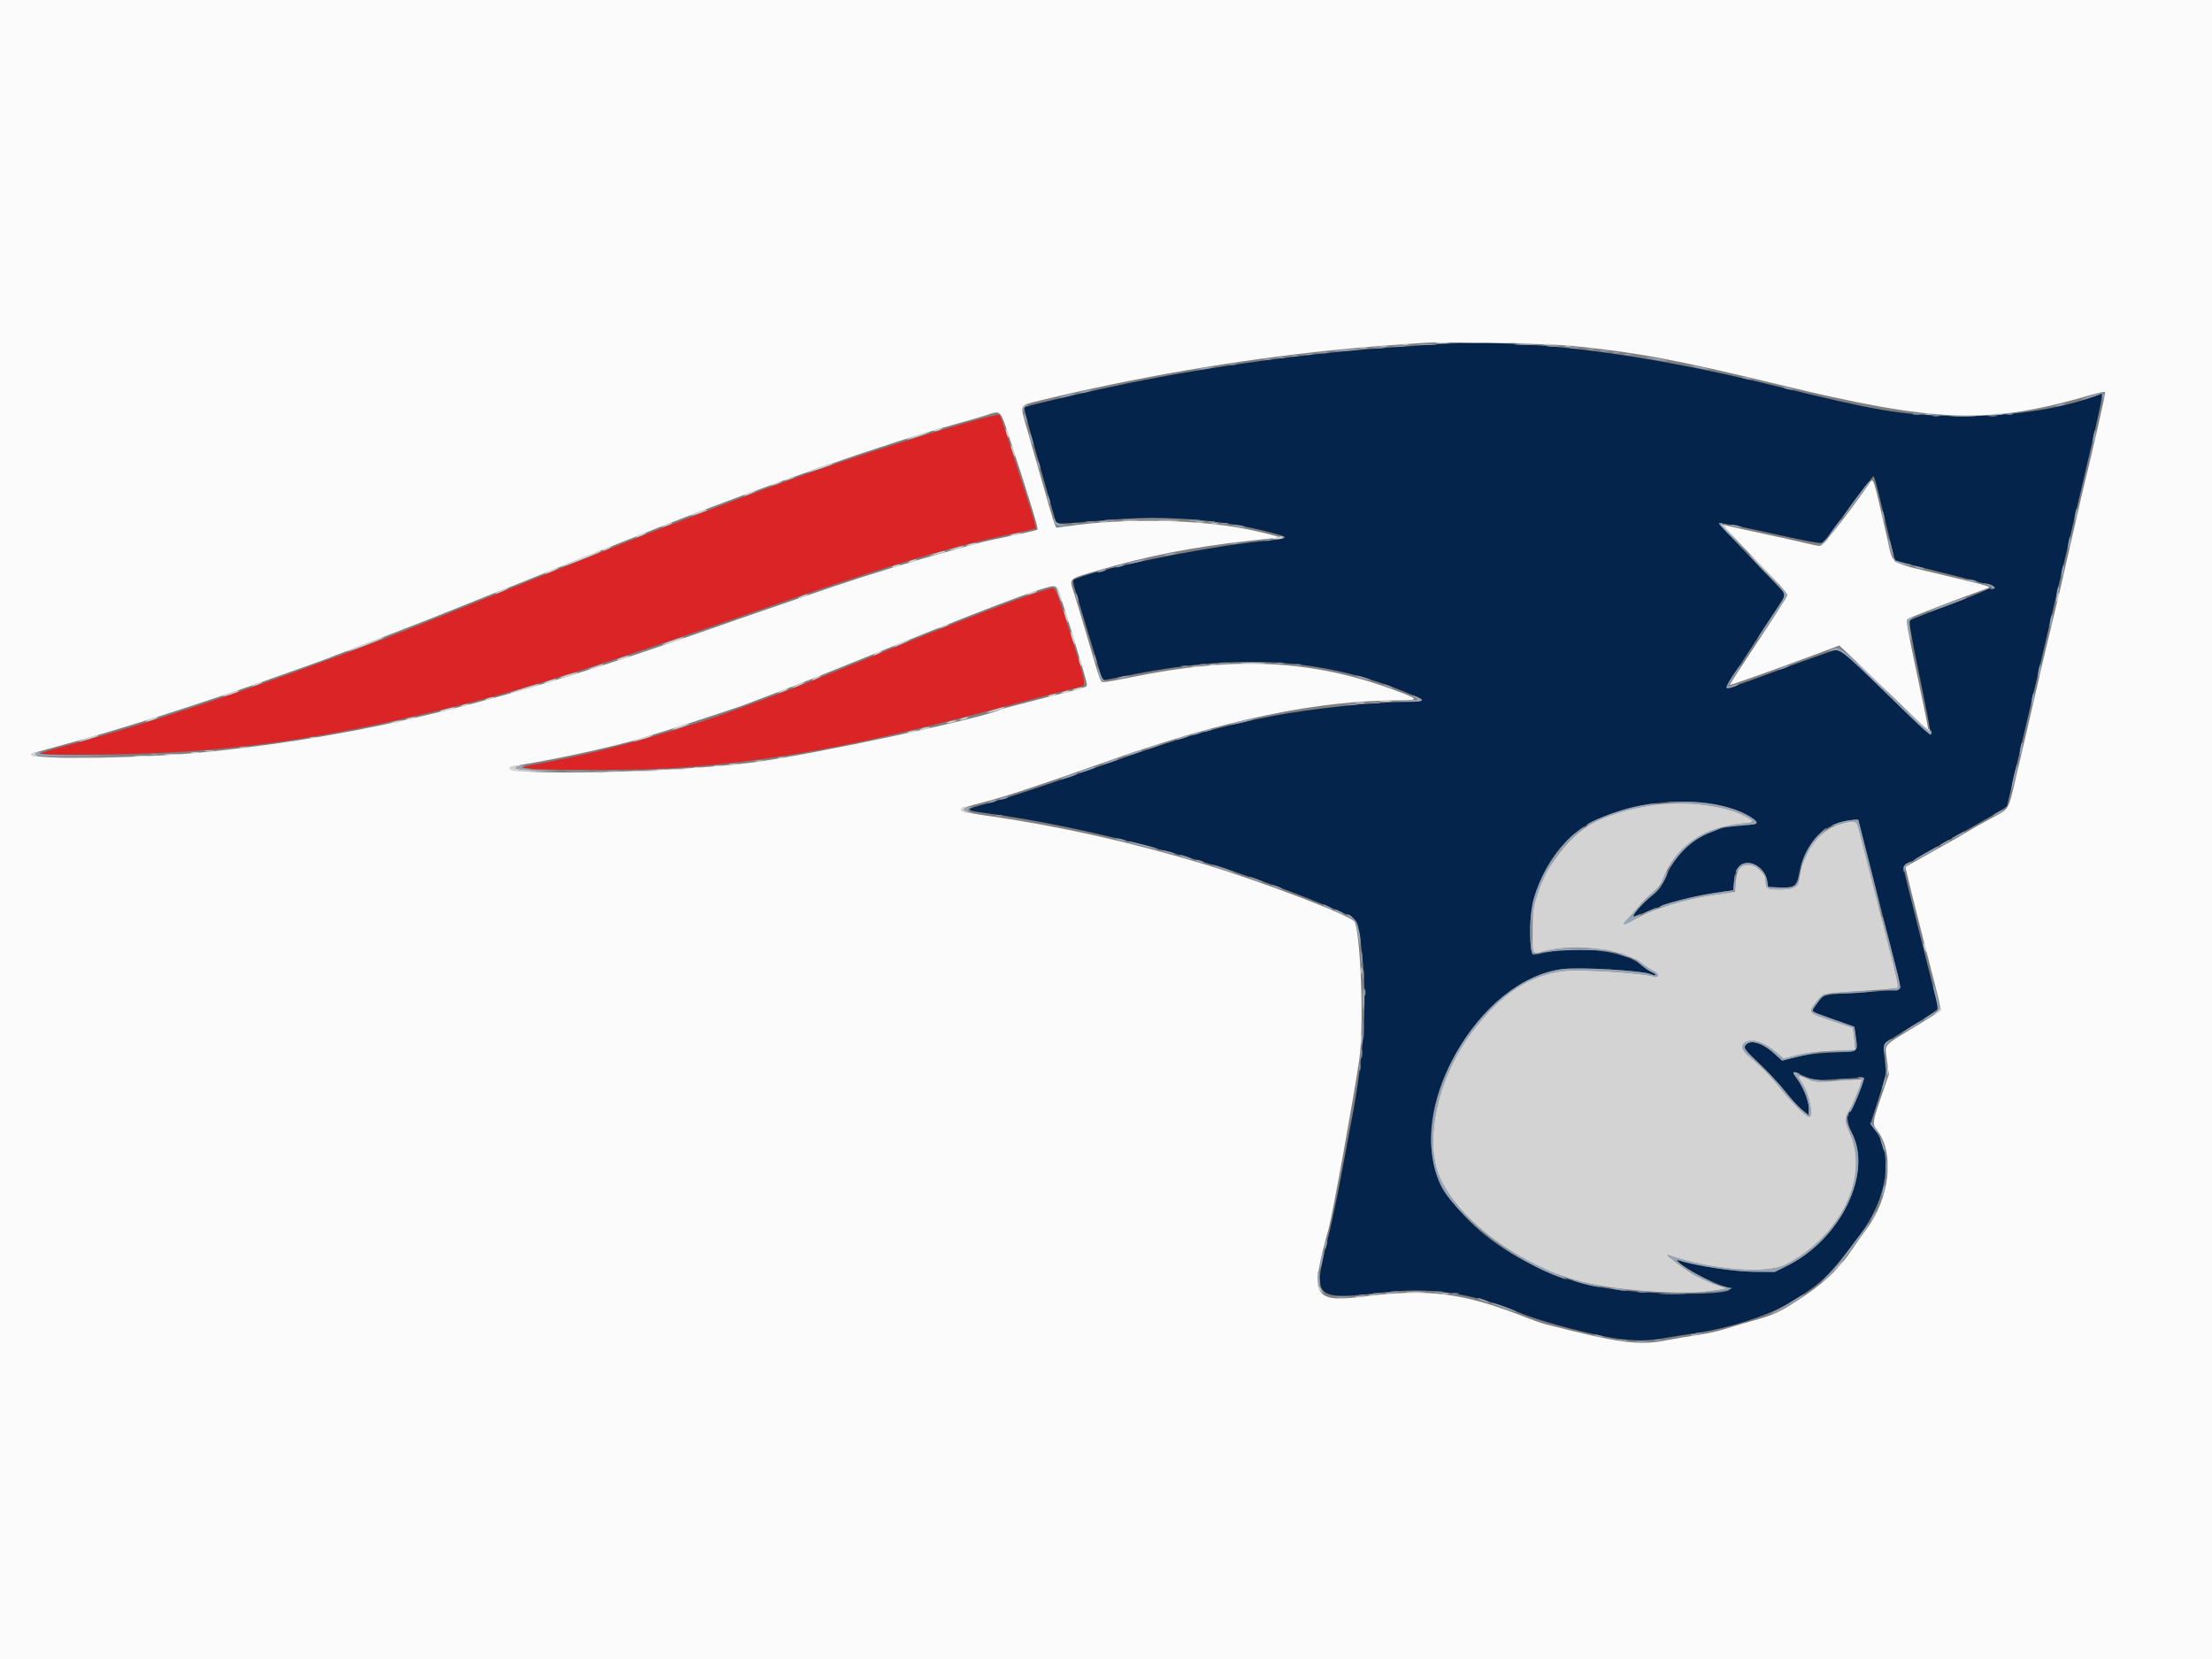 <svg id="svg" version="1.1" xmlns="http://www.w3.org/2000/svg" xmlns:xlink="http://www.w3.org/1999/xlink" width="400" height="300" viewBox="0, 0, 400,300"><rect x="0" y="0" width="400" height="300" fill="#808080" stroke="none"/><g id="svgg"><path id="path0" d="M259.415 62.287 C 258.590 62.347,255.686 62.543,252.963 62.722 C 237.259 63.757,219.335 66.170,203.809 69.341 C 197.211 70.689,185.443 73.422,185.202 73.662 C 185.117 73.748,186.391 78.511,188.033 84.246 L 191.020 94.674 192.359 94.656 C 193.096 94.647,196.332 94.394,199.550 94.094 C 210.403 93.084,220.556 93.845,230.158 96.389 C 233.489 97.272,233.337 97.366,227.686 97.924 C 217.587 98.921,196.801 103.237,194.121 104.893 C 193.994 104.971,194.140 105.810,194.445 106.756 C 194.750 107.703,195.967 111.718,197.150 115.679 C 198.333 119.640,199.347 122.927,199.402 122.983 C 199.458 123.039,201.168 122.737,203.203 122.313 C 223.903 117.995,239.356 118.947,254.989 125.503 C 257.856 126.705,257.737 126.931,254.239 126.936 C 248.381 126.944,237.249 128.116,230.158 129.472 C 220.850 131.251,212.675 133.602,200.150 138.099 C 190.959 141.399,181.691 144.472,178.158 145.391 C 174.422 146.363,174.416 146.522,178.095 147.012 C 196.460 149.459,219.977 155.718,237.359 162.786 C 245.886 166.253,245.337 165.869,245.793 168.687 C 247.444 178.888,246.984 189.335,244.270 203.301 C 243.950 204.951,243.127 209.340,242.443 213.053 C 241.759 216.767,240.596 222.168,239.859 225.056 C 237.409 234.659,237.933 235.133,249.512 233.773 C 258.818 232.680,265.856 233.714,275.239 237.553 C 278.230 238.777,284.874 240.612,290.173 241.678 C 294.113 242.471,297.513 242.582,300.675 242.021 C 302.243 241.743,304.865 241.323,306.501 241.088 C 312.648 240.206,319.887 237.866,323.756 235.511 C 329.479 232.028,330.689 230.861,336.228 223.471 C 341.352 216.636,342.473 208.813,338.985 204.240 L 338.228 203.248 339.677 198.734 C 341.124 194.229,341.126 194.215,340.847 191.723 C 340.488 188.515,340.077 189.037,345.650 185.628 C 348.311 184.000,350.488 182.528,350.488 182.356 C 350.488 182.184,349.070 176.457,347.337 169.629 C 345.604 162.801,344.189 157.051,344.192 156.852 C 344.195 156.652,346.727 155.080,349.818 153.358 C 360.281 147.529,362.850 146.031,362.943 145.708 C 362.994 145.531,363.854 141.875,364.854 137.584 C 367.273 127.207,369.273 118.659,373.449 100.844 C 381.157 67.959,380.545 70.999,379.370 71.447 C 372.513 74.057,362.594 75.474,352.888 75.232 C 343.538 74.998,339.157 74.250,321.080 69.799 C 296.280 63.692,275.276 61.134,259.415 62.287 M339.972 90.248 C 342.141 99.384,342.580 101.120,342.773 101.312 C 342.883 101.423,346.866 102.472,351.623 103.645 C 356.381 104.817,360.300 105.911,360.333 106.077 C 360.367 106.242,357.118 107.615,353.115 109.128 C 349.112 110.641,345.660 111.991,345.445 112.129 C 345.135 112.327,345.491 114.472,347.174 122.552 C 348.340 128.148,349.221 132.800,349.131 132.890 C 349.041 132.980,347.453 131.571,345.601 129.759 C 343.750 127.947,340.173 124.443,337.652 121.972 C 335.131 119.501,332.892 117.440,332.677 117.392 C 332.294 117.307,328.905 118.491,317.842 122.578 C 314.822 123.693,312.272 124.525,312.175 124.428 C 312.077 124.330,314.446 120.526,317.439 115.975 C 320.432 111.423,322.881 107.623,322.881 107.530 C 322.881 107.436,320.160 104.537,316.835 101.086 C 313.509 97.636,310.881 94.721,310.994 94.608 C 311.106 94.495,315.259 95.312,320.222 96.424 C 326.598 97.852,329.356 98.354,329.619 98.136 C 329.824 97.966,331.926 95.193,334.291 91.974 C 336.655 88.755,338.680 86.122,338.791 86.122 C 338.902 86.122,339.433 87.978,339.972 90.248 M308.981 145.258 C 314.287 145.984,320.278 149.137,316.354 149.138 C 309.147 149.139,303.589 152.736,300.986 159.082 C 300.466 160.350,299.936 161.040,298.873 161.834 C 297.595 162.787,295.274 165.295,295.274 165.722 C 295.274 165.815,296.523 165.387,298.050 164.772 C 302.232 163.086,305.834 162.089,309.827 161.511 L 313.428 160.990 313.508 160.090 C 313.774 157.065,314.442 156.039,316.145 156.039 C 317.609 156.039,319.287 157.603,319.547 159.208 L 319.738 160.390 321.836 160.477 C 324.413 160.583,324.882 160.282,325.258 158.279 C 326.325 152.590,329.736 148.905,334.452 148.347 L 335.966 148.167 336.446 149.928 C 337.461 153.652,343.660 178.117,343.697 178.545 C 343.729 178.921,342.677 179.060,337.284 179.392 C 329.258 179.886,329.786 179.764,328.607 181.405 C 327.413 183.068,327.100 182.760,331.601 184.354 L 335.334 185.675 335.587 187.523 C 335.959 190.242,336.114 190.138,331.384 190.330 C 328.572 190.444,326.431 190.707,324.751 191.146 L 322.269 191.793 320.764 190.440 C 318.568 188.465,316.331 187.893,315.568 189.111 C 315.297 189.543,315.697 190.048,318.088 192.294 C 319.651 193.762,321.779 196.044,322.816 197.365 C 323.854 198.686,325.238 200.197,325.892 200.723 L 327.082 201.679 327.079 200.389 C 327.076 198.997,326.025 196.438,324.796 194.826 C 323.894 193.644,324.093 193.620,326.369 194.634 C 328.130 195.419,328.136 195.420,332.483 195.119 C 334.876 194.954,336.925 194.871,337.035 194.936 C 337.299 195.092,334.889 201.050,334.562 201.050 C 333.844 201.050,333.958 203.114,334.761 204.648 C 338.676 212.136,333.005 224.005,323.181 228.889 L 320.930 230.008 317.029 229.973 C 313.485 229.942,306.484 228.866,303.518 227.896 C 303.138 227.772,303.302 228.033,303.976 228.626 C 305.149 229.658,309.732 232.000,311.721 232.584 C 317.069 234.154,300.705 234.472,290.736 232.992 C 275.279 230.696,260.942 220.004,259.071 209.375 C 256.633 195.531,269.542 176.793,282.585 175.243 C 285.818 174.859,296.911 175.506,298.538 176.174 C 299.573 176.598,299.715 176.237,298.688 175.793 C 298.213 175.587,297.337 174.991,296.741 174.469 C 293.842 171.930,285.078 170.884,278.989 172.350 C 276.837 172.869,276.865 172.910,276.719 169.046 C 276.402 160.679,280.830 152.543,287.772 148.739 C 293.320 145.699,301.909 144.289,308.981 145.258 " stroke="none" fill="#05244c" fill-rule="evenodd"></path><path id="path1" d="M0.000 150.038 L 0.000 300.075 200.000 300.075 L 400.000 300.075 400.000 150.038 L 400.000 0.000 200.000 0.000 L 0.000 0.000 0.000 150.038 M284.359 62.552 C 296.106 63.733,303.141 65.048,321.438 69.482 C 350.449 76.513,359.535 76.820,378.172 71.401 C 379.453 71.028,380.577 70.799,380.669 70.892 C 380.806 71.028,378.697 80.335,376.437 89.572 C 376.195 90.563,375.313 94.411,374.477 98.125 C 372.968 104.834,371.969 109.086,370.285 115.979 C 369.801 117.959,368.929 121.673,368.348 124.231 C 367.766 126.789,366.957 130.300,366.548 132.033 C 366.140 133.766,365.331 137.209,364.750 139.685 C 363.041 146.968,363.551 146.091,359.864 148.091 C 358.090 149.054,356.302 150.068,355.889 150.345 C 355.476 150.622,352.776 152.164,349.887 153.771 C 346.999 155.378,344.606 156.723,344.569 156.758 C 344.498 156.827,347.052 167.036,349.570 176.744 C 350.994 182.237,351.055 182.620,350.562 182.992 C 350.274 183.210,348.147 184.539,345.836 185.946 C 340.393 189.260,340.828 188.712,341.231 191.754 L 341.568 194.299 340.177 198.337 C 338.563 203.018,338.541 203.225,339.525 204.514 C 342.649 208.611,341.707 216.754,337.461 222.356 C 336.773 223.263,335.718 224.749,335.117 225.656 C 332.541 229.546,329.757 232.156,324.782 235.344 C 321.607 237.379,320.666 237.798,316.879 238.861 C 314.981 239.394,312.641 240.090,311.678 240.407 C 310.715 240.724,308.554 241.184,306.877 241.429 C 305.199 241.674,302.746 242.091,301.425 242.356 C 296.389 243.367,292.901 242.906,279.370 239.442 C 278.792 239.295,277.239 238.748,275.919 238.228 C 264.638 233.784,258.378 232.976,246.640 234.449 C 237.383 235.611,236.813 234.519,240.254 222.206 C 240.943 219.737,244.775 198.587,245.799 191.598 C 246.644 185.828,246.113 169.672,244.981 166.722 C 244.586 165.691,228.611 159.556,217.854 156.304 C 204.896 152.387,191.885 149.460,179.295 147.632 C 172.284 146.613,172.230 146.518,177.834 145.070 C 181.893 144.022,187.910 142.031,200.312 137.634 C 221.503 130.121,238.283 126.632,253.217 126.632 C 256.791 126.632,256.631 126.413,251.759 124.644 C 237.002 119.284,223.235 118.642,204.689 122.446 C 202.317 122.933,200.068 123.331,199.692 123.331 C 198.940 123.331,199.211 124.059,196.399 114.479 C 195.623 111.838,194.651 108.618,194.237 107.323 C 193.326 104.473,192.993 104.790,198.650 103.124 C 207.423 100.541,215.800 98.895,225.620 97.825 C 228.653 97.495,231.219 97.212,231.322 97.197 C 231.695 97.144,228.436 96.297,225.656 95.726 C 216.895 93.925,203.337 93.671,193.323 95.119 C 192.209 95.280,191.207 95.415,191.097 95.418 C 190.843 95.425,190.364 93.922,188.466 87.172 C 187.631 84.201,186.414 79.948,185.761 77.720 C 184.383 73.020,184.238 73.356,188.048 72.428 C 205.086 68.280,223.800 65.060,240.960 63.325 C 246.027 62.813,248.996 62.574,257.464 61.995 C 261.312 61.732,280.066 62.120,284.359 62.552 M182.609 79.370 C 186.455 91.147,187.807 95.583,187.610 95.772 C 187.493 95.884,185.304 96.398,182.746 96.914 C 180.188 97.430,177.419 98.051,176.594 98.295 C 175.769 98.538,173.406 99.194,171.343 99.753 C 165.810 101.252,156.256 104.173,150.788 106.038 C 138.414 110.259,133.289 112.024,128.432 113.740 C 91.241 126.875,66.426 132.965,38.110 135.907 C 24.594 137.312,1.847 137.459,6.227 136.113 C 6.515 136.024,8.507 135.479,10.653 134.901 C 21.485 131.983,37.044 127.033,49.812 122.442 C 52.206 121.582,54.906 120.627,55.814 120.320 C 56.722 120.014,58.882 119.207,60.615 118.528 C 62.348 117.849,66.737 116.163,70.368 114.782 C 73.998 113.400,80.008 111.035,83.721 109.526 C 87.434 108.016,91.148 106.535,91.973 106.235 C 92.798 105.935,94.824 105.128,96.474 104.442 C 99.123 103.342,112.027 98.179,119.580 95.198 C 138.189 87.854,160.700 80.014,172.393 76.805 C 174.869 76.125,177.637 75.320,178.545 75.014 C 180.993 74.191,180.878 74.068,182.609 79.370 M337.879 87.647 C 333.878 93.367,329.640 98.725,329.116 98.725 C 328.788 98.725,327.757 98.529,326.825 98.290 C 325.893 98.051,322.228 97.236,318.680 96.477 C 315.131 95.719,312.026 95.029,311.778 94.944 C 311.286 94.775,312.183 95.762,317.669 101.421 C 321.937 105.823,323.181 107.236,323.181 107.681 C 323.181 107.859,320.828 111.553,317.951 115.890 C 315.075 120.227,312.759 123.812,312.804 123.857 C 312.897 123.949,322.366 120.575,328.566 118.241 L 332.600 116.722 333.814 117.851 C 334.482 118.472,336.920 120.809,339.232 123.046 C 341.544 125.282,344.629 128.252,346.087 129.647 L 348.739 132.183 348.526 130.983 C 348.409 130.323,347.714 126.947,346.981 123.481 C 344.827 113.290,344.644 112.249,344.952 111.954 C 345.237 111.681,354.459 108.121,359.308 106.413 C 360.197 106.099,360.096 106.068,351.227 103.952 C 341.444 101.619,342.376 102.211,341.342 97.674 C 338.551 85.431,338.841 86.272,337.879 87.647 M193.903 114.629 C 195.352 119.332,196.541 123.408,196.544 123.686 C 196.550 124.295,197.111 124.114,188.311 126.347 C 184.358 127.351,181.040 128.224,180.938 128.287 C 178.699 129.670,146.637 136.528,136.084 137.881 C 121.433 139.758,90.576 140.382,92.191 138.767 C 92.283 138.675,93.487 138.417,94.866 138.194 C 100.987 137.203,110.936 135.011,115.529 133.641 C 120.154 132.262,132.138 128.377,134.584 127.465 C 140.134 125.394,147.269 122.612,152.888 120.330 C 177.799 110.209,189.180 105.879,190.533 106.007 C 191.225 106.072,191.425 106.586,193.903 114.629 " stroke="none" fill="#fbfbfb" fill-rule="evenodd"></path><path id="path2" d="M174.494 76.524 C 158.125 81.262,145.001 85.744,126.182 93.023 C 123.541 94.045,120.030 95.390,118.380 96.014 C 116.729 96.637,105.791 100.998,94.074 105.706 C 82.356 110.413,71.283 114.830,69.467 115.521 C 46.155 124.396,26.573 130.972,11.703 134.921 C 9.475 135.513,7.449 136.124,7.202 136.279 C 6.918 136.457,11.299 136.513,19.055 136.429 C 40.822 136.195,58.489 133.738,83.271 127.501 C 96.531 124.163,109.283 120.083,140.885 109.068 C 146.977 106.944,156.457 103.808,161.140 102.367 C 171.424 99.202,175.690 98.082,184.844 96.145 C 186.080 95.884,187.181 95.615,187.290 95.547 C 187.399 95.480,186.698 93.028,185.732 90.098 C 184.767 87.168,183.299 82.622,182.471 79.995 C 181.643 77.368,180.859 75.121,180.730 75.003 C 180.601 74.884,177.794 75.569,174.494 76.524 M183.796 108.460 C 177.461 110.773,169.669 113.835,157.539 118.780 C 146.024 123.474,142.989 124.677,138.485 126.331 C 136.174 127.180,133.608 128.127,132.783 128.436 C 126.480 130.796,114.732 134.299,107.277 136.042 C 103.364 136.956,101.407 137.360,95.274 138.517 L 94.074 138.744 95.574 138.966 C 97.912 139.312,115.422 139.299,120.930 138.947 C 139.366 137.768,155.362 134.826,181.469 127.811 C 185.382 126.759,194.245 124.463,195.197 124.254 C 196.495 123.969,196.496 123.973,193.612 114.779 C 191.377 107.655,190.887 106.368,190.387 106.323 C 190.063 106.294,187.097 107.256,183.796 108.460 " stroke="none" fill="#da2425" fill-rule="evenodd"></path><path id="path3" d="M259.783 62.032 C 260.316 62.098,261.261 62.099,261.884 62.034 C 262.506 61.969,262.071 61.915,260.915 61.914 C 259.760 61.913,259.251 61.966,259.783 62.032 M272.543 62.030 C 272.997 62.099,273.740 62.099,274.194 62.030 C 274.647 61.962,274.276 61.905,273.368 61.905 C 272.461 61.905,272.089 61.962,272.543 62.030 M253.638 62.322 C 253.927 62.398,254.400 62.398,254.689 62.322 C 254.977 62.247,254.741 62.185,254.164 62.185 C 253.586 62.185,253.350 62.247,253.638 62.322 M279.298 62.328 C 279.672 62.400,280.212 62.397,280.499 62.322 C 280.786 62.247,280.480 62.188,279.820 62.191 C 279.160 62.195,278.925 62.256,279.298 62.328 M249.591 62.628 C 249.964 62.700,250.504 62.697,250.791 62.622 C 251.078 62.547,250.773 62.488,250.113 62.491 C 249.452 62.495,249.218 62.556,249.591 62.628 M283.046 62.622 C 283.335 62.698,283.807 62.698,284.096 62.622 C 284.385 62.547,284.149 62.485,283.571 62.485 C 282.993 62.485,282.757 62.547,283.046 62.622 M245.990 62.928 C 246.363 63.000,246.903 62.997,247.190 62.922 C 247.477 62.847,247.172 62.788,246.512 62.791 C 245.851 62.795,245.617 62.856,245.990 62.928 M348.316 74.931 C 348.689 75.003,349.229 75.000,349.516 74.925 C 349.803 74.850,349.497 74.791,348.837 74.794 C 348.177 74.798,347.942 74.859,348.316 74.931 M360.919 74.931 C 361.292 75.003,361.832 75.000,362.119 74.925 C 362.406 74.850,362.101 74.791,361.440 74.794 C 360.780 74.798,360.545 74.859,360.919 74.931 M352.963 75.241 C 354.077 75.299,355.900 75.299,357.014 75.241 C 358.128 75.184,357.217 75.136,354.989 75.136 C 352.761 75.136,351.849 75.184,352.963 75.241 M169.092 77.719 C 168.714 77.882,168.659 77.977,168.942 77.977 C 169.190 77.977,169.662 77.861,169.992 77.719 C 170.371 77.557,170.426 77.462,170.143 77.462 C 169.895 77.462,169.422 77.578,169.092 77.719 M181.888 77.719 C 181.888 77.967,182.004 78.440,182.146 78.770 C 182.308 79.148,182.403 79.203,182.403 78.920 C 182.403 78.672,182.287 78.200,182.146 77.869 C 181.983 77.491,181.888 77.436,181.888 77.719 M165.641 78.770 C 164.569 79.157,163.833 79.484,164.008 79.496 C 164.182 79.509,165.262 79.192,166.408 78.792 C 167.554 78.392,168.290 78.065,168.042 78.065 C 167.794 78.066,166.714 78.383,165.641 78.770 M182.793 80.570 C 182.792 80.735,182.973 81.343,183.196 81.920 C 183.418 82.498,183.604 82.768,183.610 82.521 C 183.615 82.273,183.433 81.665,183.207 81.170 C 182.980 80.675,182.794 80.405,182.793 80.570 M147.993 84.526 C 146.786 84.943,145.852 85.337,145.917 85.402 C 146.044 85.529,150.335 84.123,150.586 83.872 C 150.863 83.596,150.210 83.761,147.993 84.526 M142.386 86.582 C 141.635 86.944,141.610 86.985,142.236 86.832 C 143.086 86.625,144.042 86.137,143.586 86.144 C 143.421 86.147,142.881 86.344,142.386 86.582 M139.985 87.482 C 139.235 87.844,139.210 87.886,139.835 87.733 C 140.685 87.525,141.641 87.038,141.185 87.044 C 141.020 87.047,140.480 87.244,139.985 87.482 M135.484 89.106 C 134.824 89.418,134.419 89.675,134.584 89.676 C 134.993 89.679,137.361 88.570,136.984 88.552 C 136.819 88.544,136.144 88.793,135.484 89.106 M126.088 92.628 C 125.376 92.880,124.847 93.139,124.912 93.204 C 125.049 93.341,127.832 92.427,127.832 92.245 C 127.832 92.057,127.491 92.132,126.088 92.628 M203.076 94.143 C 203.777 94.206,204.925 94.206,205.626 94.143 C 206.328 94.080,205.754 94.028,204.351 94.028 C 202.948 94.028,202.374 94.080,203.076 94.143 M209.677 94.145 C 210.544 94.205,211.962 94.205,212.828 94.145 C 213.695 94.084,212.986 94.034,211.253 94.034 C 209.520 94.034,208.811 94.084,209.677 94.145 M198.875 94.435 C 199.246 94.507,199.854 94.507,200.225 94.435 C 200.596 94.364,200.293 94.305,199.550 94.305 C 198.807 94.305,198.503 94.364,198.875 94.435 M216.279 94.435 C 216.650 94.507,217.258 94.507,217.629 94.435 C 218.001 94.364,217.697 94.305,216.954 94.305 C 216.212 94.305,215.908 94.364,216.279 94.435 M120.180 94.984 C 119.430 95.346,119.405 95.387,120.030 95.235 C 120.880 95.027,121.836 94.540,121.380 94.546 C 121.215 94.549,120.675 94.746,120.180 94.984 M219.130 94.730 C 219.419 94.806,219.891 94.806,220.180 94.730 C 220.469 94.655,220.233 94.593,219.655 94.593 C 219.077 94.593,218.841 94.655,219.130 94.730 M311.201 94.686 C 311.188 94.858,311.819 95.601,312.603 96.337 L 314.028 97.674 312.870 96.427 C 312.067 95.564,311.837 95.139,312.120 95.045 C 312.344 94.971,312.298 94.944,312.017 94.985 C 311.736 95.026,311.443 94.906,311.366 94.717 C 311.284 94.516,311.215 94.503,311.201 94.686 M115.529 96.774 C 114.549 97.334,114.892 97.341,116.170 96.786 C 116.725 96.545,116.977 96.347,116.729 96.346 C 116.482 96.346,115.941 96.538,115.529 96.774 M183.046 96.624 C 182.452 96.814,182.421 96.864,182.896 96.864 C 183.226 96.864,183.833 96.756,184.246 96.624 C 184.840 96.434,184.871 96.384,184.396 96.384 C 184.066 96.384,183.458 96.492,183.046 96.624 M230.608 97.224 C 229.712 97.452,229.713 97.454,230.833 97.489 C 231.452 97.508,231.958 97.389,231.958 97.224 C 231.958 96.894,231.907 96.894,230.608 97.224 M175.244 98.425 C 174.641 98.618,174.611 98.667,175.094 98.674 C 175.424 98.679,175.964 98.566,176.294 98.425 C 177.059 98.096,176.270 98.096,175.244 98.425 M109.527 99.175 C 109.115 99.411,108.912 99.604,109.077 99.604 C 109.242 99.604,109.715 99.411,110.128 99.175 C 110.540 98.939,110.743 98.746,110.578 98.746 C 110.413 98.746,109.940 98.939,109.527 99.175 M172.393 99.186 C 171.210 99.595,171.208 99.599,172.243 99.424 C 173.467 99.218,174.719 98.761,174.044 98.767 C 173.796 98.769,173.053 98.958,172.393 99.186 M104.788 101.026 C 102.924 101.781,101.448 102.448,101.508 102.509 C 101.614 102.615,108.347 99.992,108.602 99.746 C 108.942 99.417,107.878 99.774,104.788 101.026 M169.092 100.086 C 167.909 100.496,167.907 100.499,168.942 100.324 C 170.166 100.118,171.418 99.661,170.743 99.667 C 170.495 99.669,169.752 99.858,169.092 100.086 M318.830 102.926 C 320.308 104.411,321.585 105.626,321.668 105.626 C 321.750 105.626,320.608 104.411,319.130 102.926 C 317.651 101.440,316.374 100.225,316.292 100.225 C 316.209 100.225,317.351 101.440,318.830 102.926 M164.591 101.425 C 164.213 101.588,164.157 101.683,164.441 101.683 C 164.689 101.683,165.161 101.567,165.491 101.425 C 165.870 101.263,165.925 101.167,165.641 101.167 C 165.394 101.167,164.921 101.284,164.591 101.425 M161.590 102.326 C 161.212 102.488,161.157 102.583,161.440 102.583 C 161.688 102.583,162.161 102.467,162.491 102.326 C 162.869 102.163,162.924 102.068,162.641 102.068 C 162.393 102.068,161.920 102.184,161.590 102.326 M99.475 103.209 C 98.815 103.522,98.410 103.778,98.575 103.779 C 98.984 103.782,101.352 102.674,100.975 102.656 C 100.810 102.648,100.135 102.897,99.475 103.209 M191.366 107.374 C 191.637 108.222,191.915 108.860,191.983 108.792 C 192.145 108.630,191.451 106.458,191.124 106.104 C 190.986 105.954,191.094 106.525,191.366 107.374 M90.473 106.810 C 89.812 107.123,89.407 107.379,89.572 107.380 C 89.982 107.383,92.350 106.275,91.973 106.257 C 91.808 106.249,91.133 106.498,90.473 106.810 M186.197 107.287 C 185.446 107.649,185.421 107.690,186.047 107.538 C 186.897 107.330,187.853 106.843,187.397 106.849 C 187.232 106.852,186.692 107.049,186.197 107.287 M371.964 107.898 C 371.854 108.338,371.822 108.756,371.892 108.827 C 371.963 108.897,372.111 108.595,372.222 108.156 C 372.332 107.716,372.364 107.298,372.294 107.227 C 372.223 107.157,372.075 107.459,371.964 107.898 M144.786 107.888 C 144.036 108.249,144.011 108.291,144.636 108.138 C 145.486 107.930,146.442 107.443,145.986 107.450 C 145.821 107.452,145.281 107.649,144.786 107.888 M192.394 110.428 C 192.394 110.675,192.576 111.350,192.798 111.928 C 193.021 112.506,193.203 112.776,193.203 112.528 C 193.203 112.281,193.021 111.605,192.798 111.028 C 192.576 110.450,192.394 110.180,192.394 110.428 M170.293 113.289 C 169.542 113.650,169.517 113.692,170.143 113.539 C 170.993 113.331,171.949 112.844,171.493 112.851 C 171.328 112.853,170.788 113.050,170.293 113.289 M193.594 114.329 C 193.594 114.576,193.776 115.251,193.998 115.829 C 194.221 116.407,194.403 116.677,194.403 116.429 C 194.403 116.182,194.221 115.506,193.998 114.929 C 193.776 114.351,193.594 114.081,193.594 114.329 M65.777 116.484 C 64.078 117.154,62.738 117.752,62.799 117.813 C 62.911 117.925,69.038 115.609,69.286 115.360 C 69.599 115.047,68.672 115.344,65.777 116.484 M121.437 115.884 C 120.477 116.218,119.745 116.544,119.809 116.608 C 119.946 116.745,123.631 115.533,123.631 115.351 C 123.631 115.156,123.289 115.239,121.437 115.884 M162.791 116.273 C 161.965 116.661,161.425 116.982,161.590 116.986 C 161.755 116.989,162.566 116.674,163.391 116.286 C 164.216 115.897,164.756 115.576,164.591 115.572 C 164.426 115.569,163.616 115.884,162.791 116.273 M158.440 118.080 C 158.027 118.315,157.824 118.508,157.989 118.508 C 158.155 118.508,158.627 118.315,159.040 118.080 C 159.452 117.844,159.655 117.651,159.490 117.651 C 159.325 117.651,158.852 117.844,158.440 118.080 M112.228 118.980 C 111.650 119.202,111.380 119.384,111.628 119.384 C 111.875 119.384,112.551 119.202,113.128 118.980 C 113.706 118.757,113.976 118.575,113.728 118.575 C 113.481 118.575,112.806 118.757,112.228 118.980 M195.091 119.130 C 195.091 119.377,195.207 119.850,195.349 120.180 C 195.511 120.558,195.607 120.614,195.607 120.330 C 195.607 120.083,195.491 119.610,195.349 119.280 C 195.186 118.902,195.091 118.846,195.091 119.130 M224.681 119.952 C 225.713 120.011,227.401 120.011,228.432 119.952 C 229.464 119.894,228.620 119.846,226.557 119.846 C 224.494 119.846,223.650 119.894,224.681 119.952 M338.485 122.581 C 340.046 124.149,341.391 125.431,341.474 125.431 C 341.556 125.431,340.346 124.149,338.785 122.581 C 337.223 121.013,335.878 119.730,335.796 119.730 C 335.713 119.730,336.923 121.013,338.485 122.581 M107.277 120.656 C 106.452 120.974,106.167 121.159,106.644 121.066 C 107.587 120.883,109.565 120.080,109.077 120.078 C 108.912 120.077,108.102 120.337,107.277 120.656 M218.830 120.237 C 219.119 120.312,219.591 120.312,219.880 120.237 C 220.169 120.161,219.932 120.100,219.355 120.100 C 218.777 120.100,218.541 120.161,218.830 120.237 M215.679 120.542 C 216.050 120.613,216.658 120.613,217.029 120.542 C 217.401 120.470,217.097 120.412,216.354 120.412 C 215.611 120.412,215.308 120.470,215.679 120.542 M102.525 122.036 C 101.727 122.280,101.132 122.537,101.202 122.608 C 101.273 122.678,102.128 122.478,103.103 122.163 C 104.078 121.848,104.674 121.591,104.426 121.592 C 104.179 121.592,103.323 121.792,102.525 122.036 M147.337 122.581 C 146.924 122.817,146.722 123.009,146.887 123.009 C 147.052 123.009,147.524 122.817,147.937 122.581 C 148.350 122.345,148.552 122.152,148.387 122.152 C 148.222 122.152,147.749 122.345,147.337 122.581 M99.025 123.181 C 98.447 123.403,98.177 123.585,98.425 123.585 C 98.672 123.585,99.347 123.403,99.925 123.181 C 100.503 122.958,100.773 122.776,100.525 122.776 C 100.278 122.776,99.602 122.958,99.025 123.181 M46.062 123.792 C 45.311 124.153,45.286 124.195,45.911 124.042 C 46.762 123.834,47.717 123.347,47.262 123.353 C 47.097 123.356,46.557 123.553,46.062 123.792 M143.886 123.953 C 143.226 124.270,143.023 124.446,143.436 124.343 C 144.286 124.131,145.845 123.349,145.386 123.365 C 145.221 123.371,144.546 123.635,143.886 123.953 M95.874 124.085 C 95.214 124.309,93.998 124.698,93.173 124.950 C 92.173 125.255,92.023 125.350,92.723 125.234 C 94.033 125.018,98.138 123.692,97.524 123.684 C 97.277 123.681,96.534 123.861,95.874 124.085 M194.449 124.531 C 193.846 124.724,193.816 124.773,194.299 124.780 C 194.629 124.785,195.169 124.673,195.499 124.531 C 196.264 124.203,195.475 124.203,194.449 124.531 M141.185 124.992 C 140.435 125.353,140.410 125.395,141.035 125.242 C 141.886 125.034,142.841 124.547,142.386 124.554 C 142.221 124.556,141.680 124.753,141.185 124.992 M41.467 125.336 C 40.755 125.588,40.226 125.847,40.290 125.912 C 40.427 126.049,43.211 125.135,43.211 124.953 C 43.211 124.765,42.869 124.840,41.467 125.336 M192.198 125.131 C 191.820 125.294,191.764 125.389,192.048 125.389 C 192.296 125.389,192.768 125.273,193.098 125.131 C 193.477 124.969,193.532 124.873,193.248 124.873 C 193.001 124.873,192.528 124.989,192.198 125.131 M189.797 125.731 C 189.419 125.894,189.364 125.989,189.647 125.989 C 189.895 125.989,190.368 125.873,190.698 125.731 C 191.076 125.569,191.131 125.474,190.848 125.474 C 190.600 125.474,190.128 125.590,189.797 125.731 M88.072 126.332 C 87.694 126.494,87.638 126.589,87.922 126.589 C 88.170 126.589,88.642 126.473,88.972 126.332 C 89.351 126.169,89.406 126.074,89.122 126.074 C 88.875 126.074,88.402 126.190,88.072 126.332 M249.587 126.849 C 250.124 126.915,251.002 126.915,251.538 126.849 C 252.074 126.782,251.635 126.728,250.563 126.728 C 249.490 126.728,249.051 126.782,249.587 126.849 M245.240 127.147 C 245.697 127.216,246.372 127.214,246.741 127.143 C 247.110 127.072,246.737 127.015,245.911 127.018 C 245.086 127.020,244.784 127.078,245.240 127.147 M83.571 127.532 C 83.193 127.694,83.137 127.790,83.421 127.790 C 83.668 127.790,84.141 127.674,84.471 127.532 C 84.849 127.369,84.905 127.274,84.621 127.274 C 84.374 127.274,83.901 127.390,83.571 127.532 M346.280 130.008 C 349.098 132.916,348.987 132.829,348.987 132.133 C 348.987 131.858,348.893 131.727,348.778 131.842 C 348.663 131.957,347.481 131.001,346.152 129.717 L 343.736 127.382 346.280 130.008 M80.420 128.282 C 79.677 128.497,79.340 128.676,79.670 128.680 C 80.000 128.683,80.810 128.508,81.470 128.290 C 83.024 127.778,82.182 127.772,80.420 128.282 M179.445 128.452 C 178.380 128.814,178.163 128.950,178.834 128.835 C 180.052 128.626,182.203 127.870,181.545 127.883 C 181.298 127.887,180.353 128.143,179.445 128.452 M27.007 130.083 C 26.429 130.305,26.159 130.487,26.407 130.487 C 26.654 130.487,27.329 130.305,27.907 130.083 C 28.485 129.860,28.755 129.678,28.507 129.678 C 28.260 129.678,27.584 129.860,27.007 130.083 M73.668 129.932 C 72.904 130.261,73.693 130.261,74.719 129.932 C 75.322 129.739,75.351 129.691,74.869 129.683 C 74.539 129.679,73.998 129.791,73.668 129.932 M173.893 129.932 C 173.515 130.095,173.460 130.190,173.743 130.190 C 173.991 130.190,174.464 130.074,174.794 129.932 C 175.172 129.770,175.227 129.675,174.944 129.675 C 174.696 129.675,174.224 129.791,173.893 129.932 M71.118 130.533 C 70.524 130.723,70.493 130.773,70.968 130.773 C 71.298 130.773,71.905 130.665,72.318 130.533 C 72.912 130.342,72.943 130.292,72.468 130.292 C 72.138 130.292,71.530 130.400,71.118 130.533 M171.493 130.533 C 170.728 130.861,171.517 130.861,172.543 130.533 C 173.146 130.339,173.176 130.291,172.693 130.284 C 172.363 130.279,171.823 130.391,171.493 130.533 M122.787 131.338 C 122.075 131.589,121.546 131.848,121.611 131.913 C 121.676 131.978,122.460 131.771,123.355 131.454 C 124.249 131.136,124.779 130.877,124.531 130.878 C 124.284 130.879,123.499 131.086,122.787 131.338 M166.692 131.733 C 165.927 132.062,166.716 132.062,167.742 131.733 C 168.345 131.540,168.374 131.491,167.892 131.484 C 167.562 131.479,167.022 131.591,166.692 131.733 M164.291 132.333 C 163.526 132.662,164.315 132.662,165.341 132.333 C 165.944 132.140,165.974 132.091,165.491 132.084 C 165.161 132.079,164.621 132.191,164.291 132.333 M15.604 133.521 C 14.696 133.824,14.068 134.086,14.207 134.103 C 14.573 134.147,17.704 133.215,17.704 133.062 C 17.704 132.859,17.366 132.932,15.604 133.521 M115.829 133.521 C 114.921 133.824,114.314 134.084,114.479 134.099 C 114.644 134.113,115.589 133.869,116.579 133.557 C 117.569 133.244,118.177 132.984,117.929 132.979 C 117.682 132.974,116.737 133.218,115.829 133.521 M56.189 133.440 C 56.478 133.516,56.950 133.516,57.239 133.440 C 57.528 133.365,57.292 133.303,56.714 133.303 C 56.137 133.303,55.900 133.365,56.189 133.440 M43.439 135.246 C 43.813 135.318,44.353 135.315,44.640 135.240 C 44.927 135.165,44.621 135.106,43.961 135.109 C 43.301 135.113,43.066 135.174,43.439 135.246 M37.134 135.846 C 37.506 135.917,38.113 135.917,38.485 135.846 C 38.856 135.774,38.552 135.716,37.809 135.716 C 37.067 135.716,36.763 135.774,37.134 135.846 M6.077 136.133 C 5.458 136.382,5.653 136.835,6.377 136.830 C 6.872 136.826,6.943 136.756,6.643 136.566 C 6.297 136.347,6.297 136.281,6.643 136.144 C 6.868 136.055,6.917 135.981,6.752 135.981 C 6.587 135.981,6.283 136.049,6.077 136.133 M34.737 136.146 C 35.110 136.218,35.651 136.215,35.937 136.140 C 36.224 136.065,35.919 136.006,35.259 136.010 C 34.599 136.013,34.364 136.074,34.737 136.146 M29.932 136.454 C 30.634 136.517,31.782 136.517,32.483 136.454 C 33.185 136.391,32.611 136.339,31.208 136.339 C 29.805 136.339,29.231 136.391,29.932 136.454 M24.539 136.754 C 25.245 136.818,26.325 136.817,26.940 136.752 C 27.554 136.688,26.977 136.636,25.656 136.637 C 24.336 136.638,23.833 136.691,24.539 136.754 M12.828 137.058 C 14.355 137.112,16.853 137.112,18.380 137.058 C 19.906 137.003,18.657 136.959,15.604 136.959 C 12.551 136.959,11.302 137.003,12.828 137.058 M140.810 137.041 C 141.099 137.117,141.572 137.117,141.860 137.041 C 142.149 136.966,141.913 136.904,141.335 136.904 C 140.758 136.904,140.521 136.966,140.810 137.041 M136.759 137.646 C 137.131 137.718,137.738 137.718,138.110 137.646 C 138.481 137.575,138.177 137.516,137.434 137.516 C 136.692 137.516,136.388 137.575,136.759 137.646 M131.958 138.246 C 132.329 138.318,132.937 138.318,133.308 138.246 C 133.680 138.175,133.376 138.116,132.633 138.116 C 131.890 138.116,131.587 138.175,131.958 138.246 M92.648 138.541 C 91.913 138.734,91.994 139.191,92.798 139.391 C 93.170 139.483,95.229 139.515,97.374 139.462 L 101.275 139.365 97.299 139.300 C 93.751 139.242,92.348 138.934,93.848 138.541 C 94.278 138.429,94.264 138.404,93.773 138.404 C 93.443 138.404,92.937 138.466,92.648 138.541 M129.261 138.547 C 129.634 138.619,130.174 138.616,130.461 138.541 C 130.748 138.466,130.443 138.407,129.782 138.410 C 129.122 138.414,128.888 138.475,129.261 138.547 M125.506 138.850 C 125.960 138.918,126.703 138.918,127.157 138.850 C 127.611 138.781,127.239 138.725,126.332 138.725 C 125.424 138.725,125.053 138.781,125.506 138.850 M121.755 139.152 C 122.292 139.218,123.170 139.218,123.706 139.152 C 124.242 139.085,123.803 139.031,122.731 139.031 C 121.658 139.031,121.219 139.085,121.755 139.152 M114.716 139.458 C 115.837 139.516,117.592 139.515,118.617 139.457 C 119.642 139.398,118.725 139.351,116.579 139.351 C 114.434 139.352,113.595 139.400,114.716 139.458 M107.955 139.747 C 108.329 139.819,108.869 139.816,109.156 139.741 C 109.443 139.666,109.137 139.607,108.477 139.611 C 107.817 139.614,107.582 139.675,107.955 139.747 M297.524 145.799 C 288.695 147.438,284.800 149.862,280.448 156.425 C 277.807 160.407,277.160 162.658,277.138 167.942 C 277.116 172.901,276.996 172.646,279.084 172.067 C 284.781 170.488,293.539 171.613,297.127 174.384 C 297.734 174.853,298.578 175.395,299.003 175.588 C 299.991 176.039,300.075 176.911,299.100 176.596 C 297.074 175.940,285.728 175.227,282.827 175.574 C 276.541 176.324,271.504 179.646,266.268 186.497 C 260.654 193.841,257.916 204.012,259.684 210.953 C 261.763 219.117,274.099 228.862,286.079 231.804 C 293.344 233.589,306.259 234.318,311.169 233.220 L 312.211 232.987 309.911 232.148 C 308.646 231.687,306.895 230.878,306.019 230.350 C 304.269 229.296,300.857 226.658,301.575 226.915 C 309.109 229.605,319.450 230.471,322.881 228.699 C 332.937 223.504,338.125 212.780,334.458 204.770 C 333.630 202.961,333.623 201.698,334.437 200.750 C 334.891 200.221,336.829 195.391,336.654 195.224 C 336.588 195.161,334.665 195.248,332.381 195.418 C 328.348 195.717,328.185 195.706,326.755 195.036 C 324.913 194.173,324.800 194.290,325.897 195.922 C 327.162 197.806,328.008 201.950,327.127 201.950 C 326.609 201.950,323.961 199.323,321.976 196.838 C 320.093 194.482,318.520 192.884,316.032 190.800 C 314.954 189.897,314.798 188.918,315.659 188.458 C 316.962 187.760,319.060 188.481,321.296 190.395 L 322.516 191.440 324.874 190.830 C 326.374 190.442,328.739 190.154,331.377 190.037 L 335.522 189.854 335.316 187.875 C 335.203 186.787,335.093 185.881,335.072 185.862 C 335.051 185.844,333.312 185.259,331.208 184.562 C 326.950 183.153,326.928 183.127,328.452 181.170 C 329.700 179.568,329.395 179.636,337.734 179.118 C 340.705 178.933,343.203 178.718,343.285 178.640 C 343.366 178.561,342.705 175.638,341.815 172.144 C 340.334 166.331,336.753 152.361,336.053 149.662 C 335.705 148.322,335.256 148.251,332.519 149.103 C 328.909 150.227,326.108 153.975,325.412 158.613 C 325.138 160.438,324.486 160.840,321.796 160.840 C 319.491 160.840,319.280 160.697,319.280 159.135 C 319.280 157.969,317.488 156.339,316.206 156.339 C 314.706 156.339,314.061 157.198,313.878 159.440 L 313.728 161.278 309.977 161.805 C 304.733 162.542,298.677 164.419,295.486 166.296 C 293.637 167.383,293.122 167.375,294.242 166.277 C 294.727 165.801,295.654 164.752,296.303 163.945 C 296.951 163.139,298.100 161.991,298.855 161.395 C 299.697 160.731,300.387 159.874,300.637 159.181 C 302.790 153.229,307.972 149.568,315.145 148.931 C 317.418 148.729,317.450 148.537,315.384 147.490 C 311.286 145.413,303.550 144.681,297.524 145.799 M173.873 146.170 C 173.599 146.613,174.311 147.037,175.244 146.987 C 175.960 146.949,175.957 146.941,175.169 146.822 C 174.305 146.691,174.078 146.294,174.719 146.035 C 174.950 145.942,174.899 145.875,174.586 145.860 C 174.307 145.847,173.986 145.987,173.873 146.170 M347.829 170.743 C 347.829 170.990,347.945 171.463,348.087 171.793 C 348.250 172.171,348.345 172.227,348.345 171.943 C 348.345 171.695,348.229 171.223,348.087 170.893 C 347.924 170.514,347.829 170.459,347.829 170.743 M246.131 175.544 C 246.131 176.122,246.193 176.358,246.268 176.069 C 246.344 175.780,246.344 175.308,246.268 175.019 C 246.193 174.730,246.131 174.966,246.131 175.544 M246.473 180.645 C 246.473 182.378,246.522 183.087,246.583 182.221 C 246.643 181.354,246.643 179.936,246.583 179.070 C 246.522 178.203,246.473 178.912,246.473 180.645 M350.188 182.995 C 349.508 183.657,349.499 183.694,350.096 183.384 C 350.458 183.196,350.843 182.899,350.951 182.724 C 351.320 182.127,350.939 182.262,350.188 182.995 M246.151 187.847 C 246.151 188.755,246.208 189.126,246.276 188.672 C 246.345 188.218,246.345 187.476,246.276 187.022 C 246.208 186.568,246.151 186.939,246.151 187.847 M341.271 193.698 C 341.273 194.524,341.332 194.826,341.401 194.369 C 341.470 193.913,341.468 193.238,341.397 192.869 C 341.325 192.500,341.269 192.873,341.271 193.698 M341.281 211.253 C 341.281 212.326,341.336 212.764,341.402 212.228 C 341.469 211.692,341.469 210.814,341.402 210.278 C 341.336 209.741,341.281 210.180,341.281 211.253 M332.314 229.032 L 331.433 230.008 332.408 229.126 C 333.317 228.305,333.521 228.057,333.289 228.057 C 333.238 228.057,332.799 228.496,332.314 229.032 M238.269 232.466 C 238.264 232.663,238.563 233.143,238.935 233.531 C 239.306 233.920,239.460 234.029,239.277 233.773 C 239.094 233.517,238.794 233.038,238.611 232.708 C 238.428 232.378,238.274 232.269,238.269 232.466 M254.539 233.679 C 255.323 233.741,256.605 233.741,257.389 233.679 C 258.173 233.617,257.532 233.567,255.964 233.567 C 254.396 233.567,253.755 233.617,254.539 233.679 M250.791 233.971 C 251.164 234.042,251.705 234.040,251.991 233.965 C 252.278 233.890,251.973 233.831,251.313 233.834 C 250.653 233.837,250.418 233.899,250.791 233.971 M260.694 233.971 C 261.067 234.042,261.607 234.040,261.894 233.965 C 262.181 233.890,261.875 233.831,261.215 233.834 C 260.555 233.837,260.320 233.899,260.694 233.971 M247.637 234.265 C 247.926 234.341,248.398 234.341,248.687 234.265 C 248.976 234.190,248.740 234.128,248.162 234.128 C 247.584 234.128,247.348 234.190,247.637 234.265 M245.236 234.565 C 245.525 234.641,245.998 234.641,246.287 234.565 C 246.575 234.490,246.339 234.428,245.761 234.428 C 245.184 234.428,244.947 234.490,245.236 234.565 M242.236 234.866 C 242.524 234.941,242.997 234.941,243.286 234.866 C 243.575 234.790,243.338 234.728,242.761 234.728 C 242.183 234.728,241.947 234.790,242.236 234.866 M305.851 241.467 C 306.140 241.543,306.613 241.543,306.902 241.467 C 307.191 241.392,306.954 241.330,306.377 241.330 C 305.799 241.330,305.563 241.392,305.851 241.467 " stroke="none" fill="#d3d3d4" fill-rule="evenodd"></path><path id="path4" d="M264.741 62.038 C 265.855 62.096,267.678 62.096,268.792 62.038 C 269.906 61.980,268.995 61.933,266.767 61.933 C 264.539 61.933,263.627 61.980,264.741 62.038 M256.499 62.337 C 257.371 62.398,258.722 62.397,259.500 62.336 C 260.278 62.274,259.565 62.224,257.914 62.225 C 256.264 62.226,255.627 62.276,256.499 62.337 M274.194 62.337 C 275.060 62.397,276.478 62.397,277.344 62.337 C 278.211 62.276,277.502 62.227,275.769 62.227 C 274.036 62.227,273.327 62.276,274.194 62.337 M251.988 62.633 C 252.524 62.699,253.402 62.699,253.938 62.633 C 254.475 62.566,254.036 62.512,252.963 62.512 C 251.890 62.512,251.452 62.566,251.988 62.633 M279.895 62.633 C 280.431 62.699,281.309 62.699,281.845 62.633 C 282.382 62.566,281.943 62.512,280.870 62.512 C 279.797 62.512,279.359 62.566,279.895 62.633 M248.392 62.933 C 248.932 63.000,249.742 62.999,250.193 62.930 C 250.644 62.862,250.203 62.807,249.212 62.809 C 248.222 62.810,247.853 62.866,248.392 62.933 M283.950 62.931 C 284.406 63.000,285.081 62.998,285.450 62.927 C 285.820 62.856,285.446 62.799,284.621 62.802 C 283.796 62.804,283.494 62.862,283.950 62.931 M242.311 63.316 C 240.891 63.511,240.875 63.522,242.011 63.536 C 242.671 63.544,244.021 63.450,245.011 63.327 L 246.812 63.104 245.311 63.107 C 244.486 63.109,243.136 63.203,242.311 63.316 M287.100 63.228 C 287.474 63.300,288.014 63.297,288.301 63.222 C 288.587 63.147,288.282 63.088,287.622 63.091 C 286.962 63.095,286.727 63.156,287.100 63.228 M289.501 63.528 C 289.874 63.600,290.414 63.597,290.701 63.522 C 290.988 63.447,290.683 63.388,290.023 63.392 C 289.362 63.395,289.128 63.456,289.501 63.528 M238.639 63.831 C 239.095 63.900,239.770 63.898,240.139 63.827 C 240.508 63.756,240.135 63.699,239.310 63.702 C 238.485 63.704,238.183 63.762,238.639 63.831 M291.748 63.823 C 292.037 63.898,292.509 63.898,292.798 63.823 C 293.087 63.747,292.851 63.686,292.273 63.686 C 291.695 63.686,291.459 63.747,291.748 63.823 M236.088 64.128 C 236.461 64.200,237.001 64.197,237.288 64.122 C 237.575 64.047,237.269 63.988,236.609 63.992 C 235.949 63.995,235.714 64.056,236.088 64.128 M293.848 64.123 C 294.137 64.198,294.610 64.198,294.899 64.123 C 295.188 64.047,294.951 63.986,294.374 63.986 C 293.796 63.986,293.560 64.047,293.848 64.123 M233.533 64.423 C 233.822 64.498,234.295 64.498,234.584 64.423 C 234.872 64.347,234.636 64.286,234.059 64.286 C 233.481 64.286,233.245 64.347,233.533 64.423 M230.986 64.728 C 231.360 64.800,231.900 64.797,232.187 64.722 C 232.473 64.647,232.168 64.588,231.508 64.592 C 230.848 64.595,230.613 64.657,230.986 64.728 M298.270 64.804 C 299.801 65.192,302.257 65.469,301.217 65.136 C 300.773 64.994,299.692 64.801,298.817 64.708 C 297.529 64.572,297.424 64.590,298.270 64.804 M228.586 65.028 C 228.959 65.100,229.499 65.097,229.786 65.022 C 230.073 64.947,229.767 64.889,229.107 64.892 C 228.447 64.895,228.212 64.957,228.586 65.028 M222.431 65.923 C 222.719 65.999,223.192 65.999,223.481 65.923 C 223.770 65.848,223.533 65.786,222.956 65.786 C 222.378 65.786,222.142 65.848,222.431 65.923 M306.827 66.473 C 307.652 66.686,308.597 66.856,308.927 66.852 C 309.257 66.849,308.852 66.672,308.027 66.460 C 307.202 66.248,306.257 66.077,305.926 66.081 C 305.596 66.085,306.002 66.261,306.827 66.473 M217.104 66.617 C 215.856 66.934,217.085 66.948,218.605 66.634 C 219.614 66.425,219.662 66.386,218.905 66.387 C 218.410 66.387,217.599 66.491,217.104 66.617 M315.379 68.417 C 316.405 68.746,317.194 68.746,316.429 68.417 C 316.099 68.275,315.559 68.163,315.229 68.168 C 314.746 68.175,314.776 68.224,315.379 68.417 M322.731 70.218 C 323.061 70.359,323.601 70.471,323.931 70.467 C 324.413 70.460,324.384 70.411,323.781 70.218 C 322.755 69.889,321.966 69.889,322.731 70.218 M195.649 70.818 C 195.055 71.008,195.024 71.058,195.499 71.058 C 195.829 71.058,196.437 70.950,196.849 70.818 C 197.443 70.627,197.474 70.577,196.999 70.577 C 196.669 70.577,196.062 70.686,195.649 70.818 M378.095 71.582 C 377.022 71.961,376.292 72.282,376.472 72.295 C 376.653 72.308,377.564 72.055,378.498 71.734 L 380.195 71.150 380.230 71.809 C 380.259 72.363,380.287 72.380,380.408 71.911 C 380.656 70.949,380.106 70.870,378.095 71.582 M192.498 71.559 C 190.887 72.091,191.521 72.111,193.398 71.589 C 194.224 71.359,194.629 71.170,194.299 71.168 C 193.968 71.166,193.158 71.342,192.498 71.559 M372.093 73.218 C 371.490 73.411,371.461 73.460,371.943 73.467 C 372.273 73.472,372.813 73.360,373.143 73.218 C 373.908 72.890,373.119 72.890,372.093 73.218 M184.950 73.681 C 184.852 73.936,184.856 74.229,184.959 74.332 C 185.062 74.434,185.146 74.303,185.146 74.041 C 185.146 73.778,185.383 73.501,185.671 73.425 C 186.164 73.297,186.163 73.286,185.662 73.253 C 185.368 73.234,185.047 73.427,184.950 73.681 M185.188 75.019 C 185.188 75.266,185.305 75.739,185.446 76.069 C 185.609 76.447,185.704 76.503,185.704 76.219 C 185.704 75.971,185.588 75.499,185.446 75.169 C 185.284 74.791,185.188 74.735,185.188 75.019 M345.911 74.930 C 346.283 75.002,346.890 75.002,347.262 74.930 C 347.633 74.859,347.329 74.800,346.587 74.800 C 345.844 74.800,345.540 74.859,345.911 74.930 M362.866 74.926 C 363.155 75.001,363.627 75.001,363.916 74.926 C 364.205 74.850,363.968 74.788,363.391 74.788 C 362.813 74.788,362.577 74.850,362.866 74.926 M349.516 75.231 C 349.889 75.303,350.429 75.300,350.716 75.225 C 351.003 75.150,350.698 75.091,350.038 75.094 C 349.377 75.098,349.143 75.159,349.516 75.231 M359.569 75.234 C 360.025 75.303,360.700 75.301,361.069 75.230 C 361.438 75.159,361.065 75.102,360.240 75.105 C 359.415 75.107,359.113 75.165,359.569 75.234 M378.561 78.786 C 378.448 79.389,378.416 79.941,378.489 80.015 C 378.563 80.088,378.715 79.655,378.828 79.053 C 378.941 78.451,378.973 77.898,378.900 77.825 C 378.827 77.751,378.674 78.184,378.561 78.786 M186.092 78.320 C 186.092 78.567,186.274 79.242,186.497 79.820 C 186.719 80.398,186.901 80.668,186.901 80.420 C 186.901 80.173,186.719 79.497,186.497 78.920 C 186.274 78.342,186.092 78.072,186.092 78.320 M187.589 83.421 C 187.589 83.668,187.705 84.141,187.847 84.471 C 188.010 84.849,188.105 84.905,188.105 84.621 C 188.105 84.374,187.989 83.901,187.847 83.571 C 187.684 83.193,187.589 83.137,187.589 83.421 M337.220 87.997 C 334.883 91.094,333.079 93.623,333.207 93.623 C 333.288 93.623,334.324 92.307,335.510 90.698 C 336.696 89.089,337.799 87.603,337.962 87.397 C 338.125 87.191,338.190 87.022,338.107 87.022 C 338.024 87.022,337.625 87.461,337.220 87.997 M189.390 89.722 C 189.390 89.970,189.506 90.443,189.647 90.773 C 189.810 91.151,189.905 91.206,189.905 90.923 C 189.905 90.675,189.789 90.203,189.647 89.872 C 189.485 89.494,189.390 89.439,189.390 89.722 M375.260 92.890 C 375.148 93.492,375.115 94.045,375.188 94.118 C 375.262 94.192,375.414 93.759,375.527 93.157 C 375.640 92.554,375.673 92.002,375.599 91.928 C 375.526 91.855,375.373 92.288,375.260 92.890 M340.345 92.573 C 340.345 92.903,340.453 93.511,340.585 93.923 C 340.775 94.518,340.825 94.549,340.825 94.074 C 340.825 93.743,340.717 93.136,340.585 92.723 C 340.395 92.129,340.345 92.098,340.345 92.573 M190.569 93.824 C 190.511 94.787,190.935 95.123,192.155 95.081 L 193.398 95.039 192.227 94.856 C 191.440 94.734,190.979 94.476,190.822 94.074 C 190.694 93.743,190.580 93.631,190.569 93.824 M205.611 93.847 C 207.047 93.901,209.478 93.902,211.013 93.847 C 212.548 93.793,211.373 93.748,208.402 93.747 C 205.431 93.747,204.175 93.792,205.611 93.847 M199.929 94.139 C 200.385 94.208,201.060 94.206,201.429 94.135 C 201.799 94.063,201.425 94.007,200.600 94.009 C 199.775 94.012,199.473 94.070,199.929 94.139 M215.084 94.141 C 215.623 94.208,216.434 94.206,216.885 94.138 C 217.336 94.069,216.894 94.015,215.904 94.016 C 214.914 94.018,214.545 94.074,215.084 94.141 M332.570 94.299 C 331.268 95.999,330.582 97.014,330.839 96.859 C 331.194 96.644,333.186 93.923,332.989 93.923 C 332.916 93.923,332.728 94.092,332.570 94.299 M196.474 94.435 C 196.845 94.507,197.453 94.507,197.824 94.435 C 198.196 94.364,197.892 94.305,197.149 94.305 C 196.407 94.305,196.103 94.364,196.474 94.435 M218.530 94.430 C 218.818 94.506,219.291 94.506,219.580 94.430 C 219.869 94.355,219.632 94.293,219.055 94.293 C 218.477 94.293,218.241 94.355,218.530 94.430 M193.923 94.730 C 194.212 94.806,194.685 94.806,194.974 94.730 C 195.263 94.655,195.026 94.593,194.449 94.593 C 193.871 94.593,193.635 94.655,193.923 94.730 M220.930 94.730 C 221.219 94.806,221.692 94.806,221.980 94.730 C 222.269 94.655,222.033 94.593,221.455 94.593 C 220.878 94.593,220.641 94.655,220.930 94.730 M310.878 94.705 C 310.878 94.860,312.127 96.199,313.653 97.681 L 316.429 100.375 313.728 97.534 C 312.243 95.971,310.994 94.632,310.953 94.558 C 310.911 94.484,310.878 94.550,310.878 94.705 M223.406 95.124 C 224.675 95.447,225.765 95.447,224.756 95.124 C 224.344 94.992,223.668 94.886,223.256 94.889 C 222.582 94.894,222.597 94.918,223.406 95.124 M313.278 95.124 C 313.691 95.256,314.299 95.364,314.629 95.364 C 315.104 95.364,315.073 95.314,314.479 95.124 C 314.066 94.992,313.458 94.884,313.128 94.884 C 312.653 94.884,312.684 94.934,313.278 95.124 M374.060 97.991 C 373.947 98.593,373.915 99.146,373.988 99.219 C 374.061 99.293,374.214 98.860,374.327 98.258 C 374.440 97.656,374.472 97.103,374.399 97.030 C 374.326 96.956,374.173 97.389,374.060 97.991 M329.691 97.984 C 329.228 98.391,328.968 98.725,329.113 98.725 C 329.259 98.725,329.695 98.387,330.083 97.974 C 330.979 97.020,330.781 97.025,329.691 97.984 M341.518 97.524 C 341.506 97.772,341.685 98.650,341.914 99.475 C 342.144 100.300,342.341 100.773,342.353 100.525 C 342.365 100.278,342.186 99.400,341.957 98.575 C 341.727 97.749,341.530 97.277,341.518 97.524 M228.732 97.731 C 229.021 97.807,229.494 97.807,229.782 97.731 C 230.071 97.656,229.835 97.594,229.257 97.594 C 228.680 97.594,228.443 97.656,228.732 97.731 M222.731 98.331 C 223.020 98.407,223.492 98.407,223.781 98.331 C 224.070 98.256,223.833 98.194,223.256 98.194 C 222.678 98.194,222.442 98.256,222.731 98.331 M210.953 100.225 C 210.359 100.415,210.327 100.465,210.803 100.465 C 211.133 100.465,211.740 100.357,212.153 100.225 C 212.747 100.035,212.778 99.985,212.303 99.985 C 211.973 99.985,211.365 100.093,210.953 100.225 M319.655 103.981 C 323.492 107.913,323.381 106.995,320.535 111.262 C 317.996 115.067,317.507 115.860,317.997 115.379 C 318.487 114.897,323.181 107.768,323.181 107.506 C 323.181 107.374,321.662 105.784,319.805 103.971 L 316.429 100.675 319.655 103.981 M204.951 101.575 C 204.209 101.791,203.803 101.977,204.051 101.990 C 204.299 102.003,205.176 101.826,206.002 101.596 C 206.827 101.367,207.232 101.180,206.902 101.182 C 206.572 101.183,205.694 101.360,204.951 101.575 M342.554 101.454 C 342.769 101.802,345.047 102.395,345.484 102.217 C 345.678 102.138,345.566 102.056,345.236 102.036 C 344.906 102.016,344.132 101.819,343.516 101.599 C 342.900 101.380,342.467 101.314,342.554 101.454 M202.101 102.326 C 201.722 102.488,201.667 102.583,201.950 102.583 C 202.198 102.583,202.671 102.467,203.001 102.326 C 203.379 102.163,203.435 102.068,203.151 102.068 C 202.903 102.068,202.431 102.184,202.101 102.326 M372.860 103.092 C 372.747 103.695,372.714 104.247,372.788 104.321 C 372.861 104.394,373.014 103.961,373.127 103.359 C 373.240 102.757,373.272 102.204,373.199 102.131 C 373.125 102.058,372.973 102.490,372.860 103.092 M346.437 102.626 C 346.767 102.767,347.307 102.880,347.637 102.875 C 348.119 102.868,348.090 102.819,347.487 102.626 C 346.461 102.297,345.672 102.297,346.437 102.626 M198.800 103.226 C 198.421 103.388,198.366 103.484,198.650 103.484 C 198.897 103.484,199.370 103.368,199.700 103.226 C 200.078 103.063,200.134 102.968,199.850 102.968 C 199.602 102.968,199.130 103.084,198.800 103.226 M356.189 105.026 C 357.215 105.355,358.004 105.355,357.239 105.026 C 356.909 104.884,356.369 104.772,356.039 104.777 C 355.557 104.784,355.586 104.833,356.189 105.026 M359.336 105.739 C 360.112 105.992,360.376 106.190,360.087 106.304 C 359.841 106.400,359.801 106.490,359.997 106.503 C 361.314 106.590,360.630 105.761,359.190 105.523 C 358.168 105.355,358.172 105.360,359.336 105.739 M371.980 106.864 C 371.730 108.115,371.973 108.357,372.243 107.127 C 372.357 106.608,372.388 106.121,372.311 106.045 C 372.235 105.968,372.086 106.337,371.980 106.864 M194.491 107.427 C 194.491 107.674,194.607 108.147,194.749 108.477 C 194.911 108.855,195.007 108.911,195.007 108.627 C 195.007 108.380,194.891 107.907,194.749 107.577 C 194.586 107.199,194.491 107.143,194.491 107.427 M351.903 109.282 C 350.123 109.956,348.717 110.558,348.779 110.620 C 348.891 110.731,355.322 108.391,355.564 108.151 C 355.871 107.847,354.916 108.142,351.903 109.282 M370.759 112.095 C 370.646 112.697,370.614 113.250,370.687 113.323 C 370.761 113.396,370.913 112.964,371.026 112.361 C 371.139 111.759,371.171 111.206,371.098 111.133 C 371.025 111.060,370.872 111.492,370.759 112.095 M345.138 111.890 C 344.812 112.097,344.805 112.480,345.104 113.995 C 345.304 115.014,345.530 115.785,345.607 115.709 C 345.683 115.633,345.591 114.854,345.404 113.979 C 345.102 112.573,345.123 112.343,345.582 112.008 C 346.155 111.589,345.773 111.487,345.138 111.890 M331.133 117.490 C 330.415 117.835,330.385 117.882,330.983 117.719 C 332.701 117.252,332.875 117.382,340.856 125.131 C 349.147 133.182,349.290 133.306,349.283 132.433 C 349.280 132.084,349.198 132.009,349.058 132.229 C 348.918 132.449,345.936 129.744,340.885 124.816 C 332.668 116.798,332.630 116.769,331.133 117.490 M197.792 118.530 C 197.792 118.777,197.908 119.250,198.050 119.580 C 198.212 119.958,198.307 120.014,198.307 119.730 C 198.307 119.482,198.191 119.010,198.050 118.680 C 197.887 118.301,197.792 118.246,197.792 118.530 M220.485 119.947 C 221.025 120.014,221.835 120.013,222.286 119.944 C 222.737 119.876,222.296 119.821,221.305 119.823 C 220.315 119.825,219.946 119.881,220.485 119.947 M230.683 119.942 C 231.054 120.013,231.662 120.013,232.033 119.942 C 232.404 119.870,232.101 119.812,231.358 119.812 C 230.615 119.812,230.311 119.870,230.683 119.942 M217.029 120.237 C 217.318 120.312,217.791 120.312,218.080 120.237 C 218.368 120.161,218.132 120.100,217.554 120.100 C 216.977 120.100,216.740 120.161,217.029 120.237 M234.134 120.237 C 234.422 120.312,234.895 120.312,235.184 120.237 C 235.473 120.161,235.236 120.100,234.659 120.100 C 234.081 120.100,233.845 120.161,234.134 120.237 M368.659 121.097 C 368.546 121.699,368.513 122.252,368.587 122.325 C 368.660 122.399,368.813 121.966,368.926 121.364 C 369.039 120.761,369.071 120.209,368.998 120.135 C 368.924 120.062,368.772 120.495,368.659 121.097 M198.506 120.992 C 198.788 122.530,199.227 123.331,199.768 123.296 C 200.202 123.268,200.213 123.238,199.824 123.133 C 199.562 123.063,199.124 122.370,198.852 121.593 C 198.580 120.816,198.424 120.545,198.506 120.992 M213.728 120.537 C 214.017 120.612,214.490 120.612,214.779 120.537 C 215.068 120.461,214.831 120.400,214.254 120.400 C 213.676 120.400,213.440 120.461,213.728 120.537 M313.272 122.290 C 311.842 124.486,311.863 124.748,313.428 124.231 C 314.028 124.033,314.461 123.813,314.390 123.743 C 314.320 123.672,313.887 123.757,313.428 123.931 C 312.316 124.354,312.270 124.231,313.088 123.014 C 314.464 120.965,314.845 120.330,314.698 120.330 C 314.616 120.330,313.975 121.212,313.272 122.290 M322.131 120.791 C 321.380 121.152,321.355 121.194,321.980 121.041 C 322.831 120.833,323.786 120.346,323.331 120.353 C 323.166 120.355,322.626 120.552,322.131 120.791 M202.551 122.431 C 201.957 122.621,201.925 122.671,202.401 122.671 C 202.731 122.671,203.338 122.563,203.751 122.431 C 204.345 122.240,204.376 122.190,203.901 122.190 C 203.571 122.190,202.963 122.298,202.551 122.431 M246.062 122.596 C 246.804 122.830,247.547 123.013,247.712 123.003 C 248.237 122.971,245.937 122.176,245.311 122.173 C 244.981 122.172,245.319 122.362,246.062 122.596 M250.263 123.880 C 250.510 124.033,251.050 124.249,251.463 124.359 C 251.984 124.499,252.076 124.475,251.763 124.282 C 251.515 124.129,250.975 123.913,250.563 123.803 C 250.041 123.663,249.950 123.687,250.263 123.880 M367.459 126.198 C 367.346 126.800,367.313 127.353,367.386 127.427 C 367.460 127.500,367.612 127.067,367.725 126.465 C 367.838 125.863,367.871 125.310,367.797 125.237 C 367.724 125.163,367.572 125.596,367.459 126.198 M255.964 126.173 C 256.668 126.568,256.576 126.601,254.464 126.703 L 252.213 126.812 254.689 126.872 C 257.228 126.933,257.746 126.693,256.400 126.080 C 255.344 125.599,255.051 125.661,255.964 126.173 M247.941 127.147 C 248.397 127.216,249.072 127.214,249.441 127.143 C 249.811 127.072,249.437 127.015,248.612 127.018 C 247.787 127.020,247.485 127.078,247.941 127.147 M243.740 127.447 C 244.196 127.516,244.871 127.514,245.240 127.443 C 245.610 127.372,245.236 127.315,244.411 127.318 C 243.586 127.320,243.284 127.378,243.740 127.447 M224.006 130.523 C 222.851 130.820,222.108 131.074,222.356 131.086 C 222.603 131.098,223.818 130.858,225.056 130.552 C 226.294 130.245,227.037 129.992,226.707 129.988 C 226.377 129.984,225.161 130.225,224.006 130.523 M218.005 132.033 C 217.626 132.196,217.571 132.291,217.854 132.291 C 218.102 132.291,218.575 132.175,218.905 132.033 C 219.283 131.870,219.338 131.775,219.055 131.775 C 218.807 131.775,218.335 131.891,218.005 132.033 M215.904 132.633 C 215.526 132.796,215.470 132.891,215.754 132.891 C 216.002 132.891,216.474 132.775,216.804 132.633 C 217.182 132.471,217.238 132.375,216.954 132.375 C 216.707 132.375,216.234 132.491,215.904 132.633 M213.353 133.383 C 212.776 133.606,212.506 133.788,212.753 133.788 C 213.001 133.788,213.676 133.606,214.254 133.383 C 214.831 133.161,215.101 132.979,214.854 132.979 C 214.606 132.979,213.931 133.161,213.353 133.383 M365.358 135.200 C 365.245 135.803,365.213 136.355,365.286 136.429 C 365.359 136.502,365.512 136.069,365.625 135.467 C 365.738 134.865,365.770 134.312,365.697 134.239 C 365.623 134.166,365.471 134.598,365.358 135.200 M208.102 135.059 C 207.277 135.378,206.992 135.563,207.469 135.470 C 208.412 135.286,210.390 134.483,209.902 134.481 C 209.737 134.481,208.927 134.741,208.102 135.059 M204.707 136.139 C 203.996 136.391,203.466 136.650,203.531 136.715 C 203.668 136.851,206.452 135.938,206.452 135.756 C 206.452 135.568,206.110 135.643,204.707 136.139 M6.617 136.218 C 5.782 136.746,7.557 136.854,15.604 136.763 L 23.556 136.674 15.154 136.599 C 9.594 136.550,6.904 136.427,7.202 136.234 C 7.449 136.074,7.517 135.943,7.352 135.943 C 7.187 135.943,6.856 136.067,6.617 136.218 M27.382 136.441 C 27.671 136.516,28.143 136.516,28.432 136.441 C 28.721 136.365,28.485 136.304,27.907 136.304 C 27.329 136.304,27.093 136.365,27.382 136.441 M200.506 137.639 C 199.795 137.891,199.265 138.150,199.330 138.215 C 199.467 138.352,202.251 137.438,202.251 137.256 C 202.251 137.068,201.909 137.143,200.506 137.639 M364.165 140.309 C 363.871 141.555,363.687 142.632,363.757 142.702 C 363.826 142.771,364.124 141.808,364.417 140.561 C 364.711 139.315,364.895 138.238,364.825 138.169 C 364.756 138.099,364.459 139.062,364.165 140.309 M93.848 138.541 C 92.695 138.843,93.423 139.232,95.049 139.182 C 96.697 139.132,96.713 139.124,95.424 139.000 C 94.364 138.898,94.202 138.817,94.674 138.624 C 95.314 138.360,94.754 138.305,93.848 138.541 M196.305 139.140 C 195.594 139.391,195.064 139.650,195.129 139.715 C 195.266 139.852,198.050 138.938,198.050 138.756 C 198.050 138.569,197.708 138.644,196.305 139.140 M118.909 139.150 C 119.365 139.219,120.040 139.217,120.409 139.146 C 120.778 139.075,120.405 139.018,119.580 139.021 C 118.755 139.023,118.453 139.081,118.909 139.150 M102.701 139.457 C 103.650 139.516,105.203 139.516,106.152 139.457 C 107.101 139.397,106.324 139.348,104.426 139.348 C 102.528 139.348,101.752 139.397,102.701 139.457 M110.053 139.452 C 110.589 139.518,111.467 139.518,112.003 139.452 C 112.539 139.385,112.101 139.331,111.028 139.331 C 109.955 139.331,109.516 139.385,110.053 139.452 M193.005 140.340 C 192.293 140.592,191.763 140.851,191.828 140.916 C 191.965 141.053,194.749 140.139,194.749 139.957 C 194.749 139.769,194.407 139.844,193.005 140.340 M181.095 144.336 C 180.717 144.499,180.662 144.594,180.945 144.594 C 181.193 144.594,181.665 144.478,181.995 144.336 C 182.374 144.174,182.429 144.078,182.146 144.078 C 181.898 144.078,181.425 144.194,181.095 144.336 M178.995 144.936 C 178.616 145.099,178.561 145.194,178.845 145.194 C 179.092 145.194,179.565 145.078,179.895 144.936 C 180.273 144.774,180.329 144.678,180.045 144.678 C 179.797 144.678,179.325 144.794,178.995 144.936 M304.919 145.255 C 309.636 145.499,312.779 146.170,315.375 147.485 C 317.358 148.490,317.496 148.834,315.922 148.850 C 315.211 148.858,313.818 149.056,312.828 149.292 C 311.838 149.528,311.500 149.659,312.078 149.582 C 312.656 149.506,314.175 149.356,315.454 149.248 C 318.121 149.023,318.207 148.915,316.610 147.809 C 313.952 145.966,309.039 144.900,303.579 144.982 C 300.608 145.026,300.645 145.033,304.919 145.255 M295.874 145.824 C 292.544 146.536,286.872 148.726,286.872 149.298 C 286.872 149.380,287.539 149.109,288.355 148.696 C 290.656 147.530,294.233 146.408,297.524 145.821 C 299.175 145.526,300.053 145.284,299.475 145.282 C 298.897 145.280,297.277 145.524,295.874 145.824 M174.719 146.035 C 174.188 146.249,174.252 146.737,174.811 146.737 C 175.069 146.737,175.202 146.612,175.108 146.459 C 175.014 146.307,175.174 146.120,175.465 146.044 C 175.816 145.953,175.842 145.902,175.544 145.895 C 175.296 145.889,174.925 145.952,174.719 146.035 M361.215 146.908 C 360.093 147.517,360.162 147.770,361.290 147.187 C 361.785 146.931,362.191 146.657,362.191 146.579 C 362.191 146.386,362.158 146.397,361.215 146.908 M180.120 147.544 C 180.409 147.619,180.881 147.619,181.170 147.544 C 181.459 147.468,181.223 147.406,180.645 147.406 C 180.068 147.406,179.831 147.468,180.120 147.544 M332.676 148.726 C 331.875 148.973,331.274 149.228,331.340 149.295 C 331.407 149.361,332.117 149.218,332.920 148.976 C 335.275 148.267,335.715 148.364,336.056 149.662 C 336.218 150.281,337.190 154.063,338.217 158.065 C 339.244 162.068,340.138 165.289,340.204 165.223 C 340.270 165.157,339.370 161.358,338.204 156.781 C 337.038 152.204,336.084 148.409,336.084 148.348 C 336.084 148.085,334.016 148.315,332.676 148.726 M284.668 150.789 C 281.477 153.388,277.934 159.339,277.104 163.494 C 276.541 166.308,276.588 171.982,277.178 172.572 C 277.437 172.830,277.446 172.590,277.217 171.604 C 275.664 164.926,279.604 154.993,285.677 150.277 C 286.252 149.831,286.633 149.459,286.524 149.451 C 286.415 149.444,285.580 150.045,284.668 150.789 M309.077 150.297 C 306.235 151.416,303.134 154.095,302.053 156.367 C 301.786 156.929,301.738 157.135,301.946 156.824 C 304.145 153.549,306.354 151.640,309.152 150.599 C 310.101 150.246,310.878 149.908,310.878 149.847 C 310.878 149.650,310.449 149.757,309.077 150.297 M328.700 151.104 C 327.425 152.380,326.178 154.599,325.759 156.339 L 325.578 157.089 325.921 156.339 C 326.109 155.926,326.589 154.887,326.987 154.029 C 327.385 153.171,328.334 151.854,329.096 151.103 C 329.858 150.352,330.388 149.737,330.274 149.737 C 330.160 149.737,329.452 150.352,328.700 151.104 M354.014 150.958 C 353.395 151.285,352.888 151.619,352.888 151.701 C 352.888 151.783,353.428 151.575,354.089 151.238 C 354.749 150.901,355.289 150.561,355.289 150.482 C 355.289 150.285,355.287 150.286,354.014 150.958 M202.101 151.838 C 202.431 151.980,202.971 152.092,203.301 152.087 C 203.783 152.080,203.754 152.031,203.151 151.838 C 202.125 151.509,201.336 151.509,202.101 151.838 M351.613 152.310 C 350.491 152.918,350.559 153.172,351.688 152.588 C 352.183 152.332,352.588 152.059,352.588 151.980 C 352.588 151.787,352.556 151.798,351.613 152.310 M204.076 152.263 C 204.293 152.479,209.216 153.675,209.348 153.543 C 209.417 153.474,208.326 153.129,206.923 152.778 C 204.327 152.127,203.854 152.041,204.076 152.263 M348.326 154.181 C 347.220 154.802,346.207 155.430,346.076 155.576 C 345.797 155.884,349.899 153.685,350.323 153.298 C 350.841 152.825,350.360 153.038,348.326 154.181 M210.203 153.898 C 210.533 154.043,211.275 154.246,211.853 154.351 C 212.574 154.482,212.715 154.459,212.303 154.279 C 211.973 154.135,211.230 153.931,210.653 153.826 C 209.932 153.695,209.791 153.718,210.203 153.898 M213.953 154.989 C 214.531 155.211,215.206 155.393,215.454 155.393 C 215.701 155.393,215.431 155.211,214.854 154.989 C 214.276 154.766,213.601 154.584,213.353 154.584 C 213.106 154.584,213.376 154.766,213.953 154.989 M216.504 155.739 C 216.834 155.881,217.307 155.997,217.554 155.997 C 217.838 155.997,217.783 155.901,217.404 155.739 C 217.074 155.597,216.602 155.481,216.354 155.481 C 216.070 155.481,216.126 155.576,216.504 155.739 M344.861 156.105 C 344.400 156.328,344.197 156.677,344.221 157.210 C 344.248 157.828,344.285 157.865,344.398 157.389 C 344.476 157.059,344.832 156.556,345.188 156.271 C 345.925 155.681,345.835 155.636,344.861 156.105 M314.490 156.696 C 314.154 157.057,313.878 157.480,313.878 157.636 C 313.878 157.793,314.158 157.565,314.500 157.130 C 315.792 155.487,319.280 156.951,319.280 159.135 C 319.280 160.697,319.491 160.840,321.796 160.840 C 324.090 160.840,325.297 160.338,325.262 159.398 C 325.248 159.024,325.172 159.066,324.975 159.556 C 324.644 160.379,323.820 160.600,321.522 160.482 L 319.738 160.390 319.547 159.208 C 319.138 156.680,315.971 155.106,314.490 156.696 M220.989 157.112 C 222.135 157.512,223.215 157.829,223.389 157.817 C 223.563 157.805,222.768 157.467,221.622 157.067 C 220.476 156.667,219.396 156.349,219.221 156.361 C 219.047 156.374,219.843 156.711,220.989 157.112 M300.843 158.594 C 300.586 159.209,300.375 159.822,300.375 159.955 C 300.375 160.088,299.724 160.710,298.929 161.337 C 298.133 161.965,296.951 163.139,296.303 163.945 C 295.654 164.752,294.727 165.801,294.242 166.277 C 293.145 167.352,293.569 167.381,295.402 166.357 C 296.741 165.609,297.204 164.929,295.900 165.628 C 294.401 166.429,296.476 163.725,298.702 161.974 C 300.084 160.887,301.875 158.039,301.446 157.611 C 301.372 157.536,301.100 157.978,300.843 158.594 M313.567 159.490 L 313.428 160.990 311.628 161.236 C 307.002 161.866,299.766 163.632,300.167 164.033 C 300.230 164.096,301.585 163.746,303.179 163.255 C 304.773 162.765,307.731 162.136,309.752 161.858 C 314.066 161.265,313.944 161.337,313.810 159.457 L 313.706 157.989 313.567 159.490 M226.407 158.856 C 226.902 159.081,227.644 159.348,228.057 159.450 C 228.660 159.597,228.630 159.553,227.907 159.224 C 227.412 158.998,226.669 158.731,226.257 158.630 C 225.654 158.482,225.684 158.526,226.407 158.856 M230.158 160.189 C 230.405 160.342,230.945 160.558,231.358 160.668 C 231.879 160.808,231.971 160.784,231.658 160.591 C 231.410 160.438,230.870 160.222,230.458 160.112 C 229.936 159.973,229.845 159.996,230.158 160.189 M239.760 163.991 C 240.173 164.227,240.645 164.420,240.810 164.420 C 240.975 164.420,240.773 164.227,240.360 163.991 C 239.947 163.755,239.475 163.562,239.310 163.562 C 239.145 163.562,239.347 163.755,239.760 163.991 M298.125 164.725 C 297.464 165.037,297.059 165.294,297.224 165.295 C 297.634 165.298,300.002 164.189,299.625 164.171 C 299.460 164.163,298.785 164.412,298.125 164.725 M241.860 164.891 C 242.273 165.127,242.746 165.320,242.911 165.320 C 243.076 165.320,242.873 165.127,242.461 164.891 C 242.048 164.655,241.575 164.462,241.410 164.462 C 241.245 164.462,241.448 164.655,241.860 164.891 M244.170 165.928 C 244.840 166.337,245.179 166.811,245.295 167.503 C 245.802 170.525,245.998 171.430,246.026 170.893 C 246.166 168.249,244.878 165.338,243.569 165.342 C 243.372 165.343,243.642 165.607,244.170 165.928 M340.309 165.893 C 340.296 166.114,340.960 168.891,341.785 172.064 C 343.668 179.302,343.684 178.790,341.560 178.923 L 339.835 179.031 341.693 179.088 C 344.102 179.162,344.067 179.635,342.198 172.393 C 340.464 165.677,340.346 165.268,340.309 165.893 M280.890 171.665 C 278.653 172.061,278.545 172.316,280.736 172.028 C 282.967 171.734,288.629 171.723,290.623 172.007 C 291.869 172.185,291.971 172.168,291.223 171.907 C 289.990 171.476,282.892 171.310,280.890 171.665 M246.151 173.143 C 246.151 174.051,246.208 174.422,246.276 173.968 C 246.345 173.515,246.345 172.772,246.276 172.318 C 246.208 171.864,246.151 172.236,246.151 173.143 M293.173 172.693 C 294.543 173.221,295.082 173.213,293.923 172.682 C 293.428 172.456,292.821 172.274,292.573 172.279 C 292.326 172.285,292.596 172.471,293.173 172.693 M296.698 174.431 C 297.318 174.974,298.213 175.587,298.688 175.793 C 299.715 176.237,299.573 176.598,298.538 176.174 C 296.911 175.506,285.818 174.859,282.585 175.243 C 267.376 177.050,254.072 200.468,260.462 214.184 C 262.826 219.258,272.929 227.356,280.803 230.489 C 284.291 231.877,284.032 231.488,280.420 229.915 C 269.511 225.161,261.418 217.760,259.684 210.953 C 257.916 204.012,260.654 193.841,266.268 186.497 C 271.504 179.646,276.541 176.324,282.827 175.574 C 285.728 175.227,297.074 175.940,299.100 176.596 C 299.603 176.759,299.775 176.696,299.775 176.349 C 299.775 176.094,299.517 175.803,299.203 175.703 C 298.888 175.603,298.044 175.055,297.327 174.485 C 295.668 173.166,295.211 173.127,296.698 174.431 M246.447 176.294 C 246.450 177.119,246.508 177.421,246.577 176.965 C 246.646 176.509,246.644 175.834,246.573 175.465 C 246.502 175.096,246.445 175.469,246.447 176.294 M349.587 178.426 C 349.587 178.526,349.798 179.421,350.055 180.414 C 350.313 181.407,350.440 182.439,350.338 182.708 C 350.195 183.083,350.234 183.114,350.508 182.843 C 350.782 182.571,350.744 182.003,350.343 180.367 C 349.898 178.551,349.587 177.754,349.587 178.426 M246.731 179.445 C 246.731 180.023,246.793 180.259,246.869 179.970 C 246.944 179.681,246.944 179.209,246.869 178.920 C 246.793 178.631,246.731 178.867,246.731 179.445 M333.083 179.445 L 330.833 179.637 332.633 179.661 C 333.623 179.674,335.581 179.585,336.984 179.462 L 339.535 179.238 337.434 179.245 C 336.279 179.249,334.321 179.339,333.083 179.445 M328.472 181.145 C 326.926 183.130,326.942 183.151,331.208 184.562 C 333.312 185.259,335.051 185.844,335.072 185.862 C 335.093 185.881,335.204 186.803,335.320 187.911 L 335.529 189.926 332.431 190.023 L 329.332 190.121 332.418 190.184 C 336.000 190.258,335.965 190.287,335.587 187.523 L 335.334 185.675 331.601 184.354 C 329.548 183.627,327.807 182.971,327.733 182.897 C 327.573 182.737,329.072 180.657,329.735 180.120 C 329.989 179.914,330.054 179.745,329.880 179.745 C 329.705 179.745,329.072 180.375,328.472 181.145 M348.762 183.680 C 347.739 184.335,347.408 184.775,348.312 184.279 C 349.001 183.900,350.079 183.066,349.887 183.060 C 349.805 183.058,349.299 183.337,348.762 183.680 M246.470 186.347 C 246.470 187.914,246.520 188.556,246.582 187.772 C 246.644 186.988,246.644 185.705,246.582 184.921 C 246.520 184.137,246.470 184.779,246.470 186.347 M345.836 185.486 C 345.011 185.997,344.201 186.554,344.036 186.724 C 343.704 187.065,345.772 185.889,346.912 185.087 C 348.110 184.245,347.441 184.493,345.836 185.486 M341.252 188.314 C 340.777 188.647,340.598 189.056,340.630 189.739 L 340.675 190.698 340.800 189.797 C 340.869 189.302,341.221 188.664,341.581 188.379 C 342.398 187.732,342.153 187.683,341.252 188.314 M315.604 188.471 C 314.798 188.940,314.977 189.917,316.032 190.800 C 318.520 192.884,320.093 194.482,321.976 196.838 C 323.961 199.323,326.609 201.950,327.127 201.950 C 328.008 201.950,327.162 197.806,325.897 195.922 C 325.364 195.128,325.138 194.537,325.324 194.422 C 325.505 194.311,325.425 194.153,325.132 194.040 C 324.148 193.663,324.062 193.863,324.796 194.826 C 326.025 196.438,327.076 198.997,327.079 200.389 L 327.082 201.679 325.892 200.723 C 325.238 200.197,323.854 198.686,322.816 197.365 C 321.779 196.044,319.651 193.762,318.088 192.294 C 315.697 190.048,315.297 189.543,315.568 189.111 C 316.331 187.894,318.567 188.465,320.763 190.439 L 322.266 191.790 324.749 191.183 C 326.114 190.848,327.637 190.521,328.132 190.456 L 329.032 190.337 328.105 190.293 C 327.595 190.268,326.129 190.516,324.847 190.844 L 322.516 191.440 321.296 190.395 C 319.059 188.480,316.863 187.738,315.604 188.471 M246.143 190.548 C 246.143 191.290,246.202 191.594,246.273 191.223 C 246.345 190.851,246.345 190.244,246.273 189.872 C 246.202 189.501,246.143 189.805,246.143 190.548 M340.967 192.348 C 340.967 193.091,341.025 193.395,341.097 193.023 C 341.169 192.652,341.169 192.044,341.097 191.673 C 341.025 191.302,340.967 191.605,340.967 192.348 M245.831 192.948 C 245.831 193.526,245.893 193.762,245.968 193.473 C 246.044 193.185,246.044 192.712,245.968 192.423 C 245.893 192.134,245.831 192.371,245.831 192.948 M340.612 195.676 C 340.410 196.353,340.299 196.963,340.366 197.030 C 340.434 197.098,340.655 196.599,340.858 195.922 C 341.061 195.244,341.172 194.635,341.104 194.568 C 341.037 194.500,340.815 194.999,340.612 195.676 M327.082 195.167 C 327.561 195.461,328.483 195.614,329.632 195.591 L 331.433 195.554 329.482 195.355 C 328.410 195.246,327.262 195.055,326.932 194.932 C 326.561 194.793,326.619 194.884,327.082 195.167 M336.159 194.956 C 336.448 195.031,336.684 195.208,336.684 195.348 C 336.684 195.875,334.800 200.321,334.370 200.808 C 334.124 201.087,333.993 201.492,334.079 201.708 C 334.181 201.963,334.244 201.917,334.260 201.575 C 334.273 201.287,334.403 201.050,334.548 201.050 C 334.877 201.050,337.287 195.152,337.054 194.918 C 336.960 194.825,336.603 194.764,336.259 194.783 C 335.752 194.812,335.733 194.844,336.159 194.956 M332.401 195.265 C 332.934 195.332,333.879 195.333,334.502 195.268 C 335.125 195.203,334.689 195.149,333.533 195.147 C 332.378 195.146,331.869 195.199,332.401 195.265 M333.709 202.589 C 333.695 202.858,334.037 203.850,334.468 204.793 C 338.124 212.779,332.922 223.511,322.881 228.699 C 319.445 230.474,309.307 229.626,301.575 226.918 C 301.328 226.831,302.003 227.461,303.076 228.318 C 304.814 229.706,309.423 232.269,310.149 232.251 C 310.302 232.248,309.212 231.638,307.727 230.897 C 305.216 229.644,302.126 227.441,303.518 227.896 C 306.484 228.866,313.485 229.942,317.029 229.973 L 320.930 230.008 323.181 228.889 C 332.822 224.097,338.679 212.112,334.896 204.919 C 334.514 204.194,334.097 203.263,333.969 202.851 C 333.839 202.436,333.723 202.319,333.709 202.589 M338.195 203.017 C 338.207 203.319,339.681 205.218,339.683 204.935 C 339.684 204.843,339.347 204.310,338.935 203.751 C 338.522 203.192,338.189 202.862,338.195 203.017 M340.014 205.851 C 340.003 205.934,340.186 206.609,340.420 207.352 C 340.654 208.095,340.848 208.432,340.852 208.102 C 340.857 207.579,340.066 205.454,340.014 205.851 M340.990 211.253 C 340.990 212.656,341.042 213.230,341.105 212.528 C 341.168 211.827,341.168 210.679,341.105 209.977 C 341.042 209.276,340.990 209.850,340.990 211.253 M340.473 215.191 C 340.222 216.442,340.465 216.685,340.735 215.454 C 340.849 214.935,340.880 214.448,340.803 214.372 C 340.727 214.295,340.578 214.664,340.473 215.191 M338.635 219.955 C 338.379 220.450,338.237 220.855,338.319 220.855 C 338.402 220.855,338.679 220.450,338.935 219.955 C 339.191 219.460,339.333 219.055,339.250 219.055 C 339.168 219.055,338.891 219.460,338.635 219.955 M336.206 223.481 C 335.247 224.760,333.916 226.543,333.248 227.442 C 332.580 228.342,331.290 229.826,330.383 230.740 C 329.452 231.676,329.134 232.116,329.653 231.748 C 330.700 231.005,333.326 227.928,335.419 224.992 C 336.197 223.900,337.147 222.590,337.530 222.081 C 337.912 221.572,338.163 221.155,338.087 221.155 C 338.010 221.155,337.164 222.202,336.206 223.481 M239.631 224.928 C 239.521 225.367,239.489 225.785,239.559 225.856 C 239.630 225.927,239.778 225.625,239.889 225.185 C 239.999 224.745,240.031 224.327,239.961 224.257 C 239.890 224.186,239.742 224.488,239.631 224.928 M238.883 227.780 C 238.698 228.641,238.604 229.402,238.674 229.472 C 238.744 229.542,238.952 228.895,239.137 228.034 C 239.321 227.173,239.415 226.412,239.345 226.342 C 239.276 226.272,239.067 226.919,238.883 227.780 M238.264 230.933 C 238.267 231.579,238.387 232.295,238.532 232.524 C 238.693 232.778,238.734 232.369,238.637 231.473 C 238.441 229.645,238.258 229.381,238.264 230.933 M285.636 231.942 C 286.689 232.267,288.174 232.605,288.937 232.692 C 289.866 232.799,289.532 232.657,287.922 232.261 C 284.431 231.402,283.438 231.264,285.636 231.942 M311.751 232.802 C 312.063 233.024,311.748 233.149,310.551 233.280 C 307.438 233.618,307.144 233.718,309.614 233.597 C 311.601 233.500,314.185 232.904,312.778 232.867 C 312.585 232.862,312.180 232.778,311.878 232.680 C 311.449 232.541,311.421 232.568,311.751 232.802 M292.123 233.176 C 293.643 233.490,294.871 233.476,293.623 233.158 C 293.128 233.032,292.318 232.929,291.823 232.928 C 291.066 232.927,291.114 232.967,292.123 233.176 M251.691 233.671 C 252.065 233.742,252.605 233.740,252.892 233.665 C 253.179 233.589,252.873 233.531,252.213 233.534 C 251.553 233.537,251.318 233.599,251.691 233.671 M259.344 233.674 C 259.800 233.743,260.475 233.741,260.844 233.670 C 261.213 233.598,260.840 233.542,260.015 233.544 C 259.190 233.546,258.888 233.605,259.344 233.674 M296.253 233.674 C 296.709 233.743,297.384 233.741,297.754 233.670 C 298.123 233.598,297.749 233.542,296.924 233.544 C 296.099 233.546,295.797 233.605,296.253 233.674 M248.387 233.970 C 248.758 234.042,249.366 234.042,249.737 233.970 C 250.109 233.899,249.805 233.840,249.062 233.840 C 248.320 233.840,248.016 233.899,248.387 233.970 M262.641 233.965 C 262.929 234.041,263.402 234.041,263.691 233.965 C 263.980 233.890,263.743 233.828,263.166 233.828 C 262.588 233.828,262.352 233.890,262.641 233.965 M300.450 233.981 C 301.564 234.039,303.387 234.039,304.501 233.981 C 305.615 233.923,304.704 233.876,302.476 233.876 C 300.248 233.876,299.336 233.923,300.450 233.981 M245.836 234.265 C 246.125 234.341,246.598 234.341,246.887 234.265 C 247.176 234.190,246.939 234.128,246.362 234.128 C 245.784 234.128,245.548 234.190,245.836 234.265 M324.531 235.022 C 323.706 235.546,322.356 236.351,321.530 236.811 C 320.705 237.272,320.177 237.651,320.356 237.654 C 320.684 237.659,325.488 234.841,326.017 234.333 C 326.536 233.833,326.049 234.059,324.531 235.022 M241.635 234.577 C 242.254 234.642,243.267 234.642,243.886 234.577 C 244.505 234.512,243.998 234.459,242.761 234.459 C 241.523 234.459,241.017 234.512,241.635 234.577 M267.817 235.120 C 268.312 235.346,268.920 235.528,269.167 235.523 C 269.415 235.517,269.145 235.331,268.567 235.109 C 267.197 234.581,266.658 234.589,267.817 235.120 M269.772 235.651 C 270.003 235.900,274.080 237.348,274.203 237.225 C 274.262 237.166,273.592 236.852,272.714 236.527 C 270.642 235.759,269.579 235.443,269.772 235.651 M306.752 241.167 C 307.041 241.243,307.513 241.243,307.802 241.167 C 308.091 241.092,307.854 241.030,307.277 241.030 C 306.699 241.030,306.463 241.092,306.752 241.167 M288.522 241.560 C 288.852 241.702,289.392 241.814,289.722 241.809 C 290.205 241.802,290.175 241.754,289.572 241.560 C 288.546 241.232,287.757 241.232,288.522 241.560 M292.798 242.372 C 293.170 242.444,293.777 242.444,294.149 242.372 C 294.520 242.301,294.216 242.242,293.473 242.242 C 292.731 242.242,292.427 242.301,292.798 242.372 M299.250 242.367 C 299.539 242.443,300.011 242.443,300.300 242.367 C 300.589 242.292,300.353 242.230,299.775 242.230 C 299.197 242.230,298.961 242.292,299.250 242.367 M295.799 242.678 C 296.335 242.744,297.213 242.744,297.749 242.678 C 298.286 242.611,297.847 242.557,296.774 242.557 C 295.701 242.557,295.263 242.611,295.799 242.678 " stroke="none" fill="#99a5b4" fill-rule="evenodd"></path></g></svg>